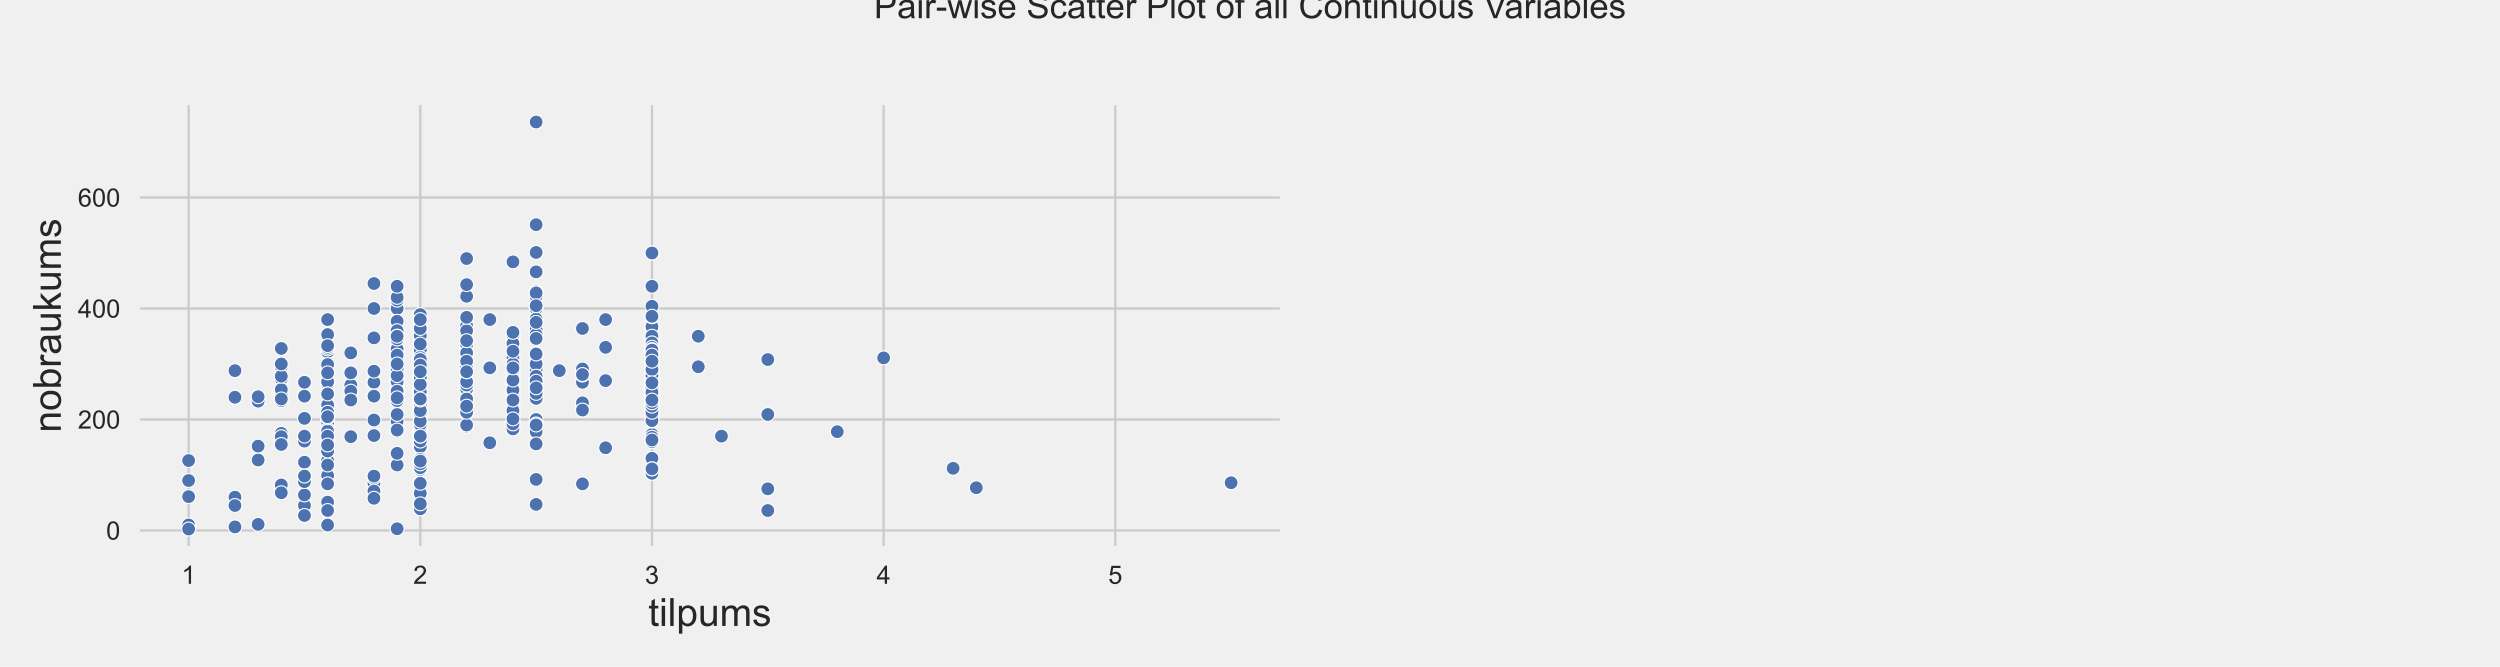 <?xml version="1.0" encoding="utf-8" standalone="no"?>
<!DOCTYPE svg PUBLIC "-//W3C//DTD SVG 1.1//EN"
  "http://www.w3.org/Graphics/SVG/1.1/DTD/svg11.dtd">
<!-- Created with matplotlib (https://matplotlib.org/) -->
<svg height="288pt" version="1.1" viewBox="0 0 1080 288" width="1080pt" xmlns="http://www.w3.org/2000/svg" xmlns:xlink="http://www.w3.org/1999/xlink">
 <defs>
  <style type="text/css">*{stroke-linecap:butt;stroke-linejoin:round;}</style>
 </defs>
 <g id="figure_1">
  <g id="patch_1">
   <path d="M 0 288 
L 1080 288 
L 1080 0 
L 0 0 
z
" style="fill:#f0f0f0;"/>
  </g>
  <g id="axes_1">
   <g id="patch_2">
    <path d="M 58.97 237.333 
L 554.365 237.333 
L 554.365 43.92 
L 58.97 43.92 
z
" style="fill:#f0f0f0;"/>
   </g>
   <g id="matplotlib.axis_1">
    <g id="xtick_1">
     <g id="line2d_1">
      <path clip-path="url(#p5e6eec64d3)" d="M 81.488 237.333 
L 81.488 43.92 
" style="fill:none;stroke:#cbcbcb;"/>
     </g>
     <g id="text_1">
      <!-- 1 -->
      <g style="fill:#262626;" transform="translate(78.429 252.206)scale(0.11 -0.11)">
       <defs>
        <path d="M 37.25 0 
L 28.469 0 
L 28.469 56 
Q 25.297 52.984 20.141 49.953 
Q 14.984 46.922 10.891 45.406 
L 10.891 53.906 
Q 18.266 57.375 23.781 62.297 
Q 29.297 67.234 31.594 71.875 
L 37.25 71.875 
z
" id="ArialMT-49"/>
       </defs>
       <use xlink:href="#ArialMT-49"/>
      </g>
     </g>
    </g>
    <g id="xtick_2">
     <g id="line2d_2">
      <path clip-path="url(#p5e6eec64d3)" d="M 181.568 237.333 
L 181.568 43.92 
" style="fill:none;stroke:#cbcbcb;"/>
     </g>
     <g id="text_2">
      <!-- 2 -->
      <g style="fill:#262626;" transform="translate(178.509 252.206)scale(0.11 -0.11)">
       <defs>
        <path d="M 50.344 8.453 
L 50.344 0 
L 3.031 0 
Q 2.938 3.172 4.047 6.109 
Q 5.859 10.938 9.828 15.625 
Q 13.812 20.312 21.344 26.469 
Q 33.016 36.031 37.109 41.625 
Q 41.219 47.219 41.219 52.203 
Q 41.219 57.422 37.469 61 
Q 33.734 64.594 27.734 64.594 
Q 21.391 64.594 17.578 60.781 
Q 13.766 56.984 13.719 50.25 
L 4.688 51.172 
Q 5.609 61.281 11.656 66.578 
Q 17.719 71.875 27.938 71.875 
Q 38.234 71.875 44.234 66.156 
Q 50.25 60.453 50.25 52 
Q 50.25 47.703 48.484 43.547 
Q 46.734 39.406 42.656 34.812 
Q 38.578 30.219 29.109 22.219 
Q 21.188 15.578 18.938 13.203 
Q 16.703 10.844 15.234 8.453 
z
" id="ArialMT-50"/>
       </defs>
       <use xlink:href="#ArialMT-50"/>
      </g>
     </g>
    </g>
    <g id="xtick_3">
     <g id="line2d_3">
      <path clip-path="url(#p5e6eec64d3)" d="M 281.648 237.333 
L 281.648 43.92 
" style="fill:none;stroke:#cbcbcb;"/>
     </g>
     <g id="text_3">
      <!-- 3 -->
      <g style="fill:#262626;" transform="translate(278.589 252.206)scale(0.11 -0.11)">
       <defs>
        <path d="M 4.203 18.891 
L 12.984 20.062 
Q 14.5 12.594 18.141 9.297 
Q 21.781 6 27 6 
Q 33.203 6 37.469 10.297 
Q 41.75 14.594 41.75 20.953 
Q 41.75 27 37.797 30.922 
Q 33.844 34.859 27.734 34.859 
Q 25.25 34.859 21.531 33.891 
L 22.516 41.609 
Q 23.391 41.5 23.922 41.5 
Q 29.547 41.5 34.031 44.422 
Q 38.531 47.359 38.531 53.469 
Q 38.531 58.297 35.25 61.469 
Q 31.984 64.656 26.812 64.656 
Q 21.688 64.656 18.266 61.422 
Q 14.844 58.203 13.875 51.766 
L 5.078 53.328 
Q 6.688 62.156 12.391 67.016 
Q 18.109 71.875 26.609 71.875 
Q 32.469 71.875 37.391 69.359 
Q 42.328 66.844 44.938 62.5 
Q 47.562 58.156 47.562 53.266 
Q 47.562 48.641 45.062 44.828 
Q 42.578 41.016 37.703 38.766 
Q 44.047 37.312 47.562 32.688 
Q 51.078 28.078 51.078 21.141 
Q 51.078 11.766 44.234 5.25 
Q 37.406 -1.266 26.953 -1.266 
Q 17.531 -1.266 11.297 4.344 
Q 5.078 9.969 4.203 18.891 
z
" id="ArialMT-51"/>
       </defs>
       <use xlink:href="#ArialMT-51"/>
      </g>
     </g>
    </g>
    <g id="xtick_4">
     <g id="line2d_4">
      <path clip-path="url(#p5e6eec64d3)" d="M 381.727 237.333 
L 381.727 43.92 
" style="fill:none;stroke:#cbcbcb;"/>
     </g>
     <g id="text_4">
      <!-- 4 -->
      <g style="fill:#262626;" transform="translate(378.669 252.206)scale(0.11 -0.11)">
       <defs>
        <path d="M 32.328 0 
L 32.328 17.141 
L 1.266 17.141 
L 1.266 25.203 
L 33.938 71.578 
L 41.109 71.578 
L 41.109 25.203 
L 50.781 25.203 
L 50.781 17.141 
L 41.109 17.141 
L 41.109 0 
z
M 32.328 25.203 
L 32.328 57.469 
L 9.906 25.203 
z
" id="ArialMT-52"/>
       </defs>
       <use xlink:href="#ArialMT-52"/>
      </g>
     </g>
    </g>
    <g id="xtick_5">
     <g id="line2d_5">
      <path clip-path="url(#p5e6eec64d3)" d="M 481.807 237.333 
L 481.807 43.92 
" style="fill:none;stroke:#cbcbcb;"/>
     </g>
     <g id="text_5">
      <!-- 5 -->
      <g style="fill:#262626;" transform="translate(478.749 252.206)scale(0.11 -0.11)">
       <defs>
        <path d="M 4.156 18.75 
L 13.375 19.531 
Q 14.406 12.797 18.141 9.391 
Q 21.875 6 27.156 6 
Q 33.5 6 37.891 10.781 
Q 42.281 15.578 42.281 23.484 
Q 42.281 31 38.062 35.344 
Q 33.844 39.703 27 39.703 
Q 22.75 39.703 19.328 37.766 
Q 15.922 35.844 13.969 32.766 
L 5.719 33.844 
L 12.641 70.609 
L 48.25 70.609 
L 48.25 62.203 
L 19.672 62.203 
L 15.828 42.969 
Q 22.266 47.469 29.344 47.469 
Q 38.719 47.469 45.156 40.969 
Q 51.609 34.469 51.609 24.266 
Q 51.609 14.547 45.953 7.469 
Q 39.062 -1.219 27.156 -1.219 
Q 17.391 -1.219 11.203 4.25 
Q 5.031 9.719 4.156 18.75 
z
" id="ArialMT-53"/>
       </defs>
       <use xlink:href="#ArialMT-53"/>
      </g>
     </g>
    </g>
    <g id="text_6">
     <!-- tilpums -->
     <g style="fill:#262626;" transform="translate(280.062 270.417)scale(0.168 -0.168)">
      <defs>
       <path d="M 25.781 7.859 
L 27.047 0.094 
Q 23.344 -0.688 20.406 -0.688 
Q 15.625 -0.688 12.984 0.828 
Q 10.359 2.344 9.281 4.812 
Q 8.203 7.281 8.203 15.188 
L 8.203 45.016 
L 1.766 45.016 
L 1.766 51.859 
L 8.203 51.859 
L 8.203 64.703 
L 16.938 69.969 
L 16.938 51.859 
L 25.781 51.859 
L 25.781 45.016 
L 16.938 45.016 
L 16.938 14.703 
Q 16.938 10.938 17.406 9.859 
Q 17.875 8.797 18.922 8.156 
Q 19.969 7.516 21.922 7.516 
Q 23.391 7.516 25.781 7.859 
z
" id="ArialMT-116"/>
       <path d="M 6.641 61.469 
L 6.641 71.578 
L 15.438 71.578 
L 15.438 61.469 
z
M 6.641 0 
L 6.641 51.859 
L 15.438 51.859 
L 15.438 0 
z
" id="ArialMT-105"/>
       <path d="M 6.391 0 
L 6.391 71.578 
L 15.188 71.578 
L 15.188 0 
z
" id="ArialMT-108"/>
       <path d="M 6.594 -19.875 
L 6.594 51.859 
L 14.594 51.859 
L 14.594 45.125 
Q 17.438 49.078 21 51.047 
Q 24.562 53.031 29.641 53.031 
Q 36.281 53.031 41.359 49.609 
Q 46.438 46.188 49.016 39.953 
Q 51.609 33.734 51.609 26.312 
Q 51.609 18.359 48.75 11.984 
Q 45.906 5.609 40.453 2.219 
Q 35.016 -1.172 29 -1.172 
Q 24.609 -1.172 21.109 0.688 
Q 17.625 2.547 15.375 5.375 
L 15.375 -19.875 
z
M 14.547 25.641 
Q 14.547 15.625 18.594 10.844 
Q 22.656 6.062 28.422 6.062 
Q 34.281 6.062 38.453 11.016 
Q 42.625 15.969 42.625 26.375 
Q 42.625 36.281 38.547 41.203 
Q 34.469 46.141 28.812 46.141 
Q 23.188 46.141 18.859 40.891 
Q 14.547 35.641 14.547 25.641 
z
" id="ArialMT-112"/>
       <path d="M 40.578 0 
L 40.578 7.625 
Q 34.516 -1.172 24.125 -1.172 
Q 19.531 -1.172 15.547 0.578 
Q 11.578 2.344 9.641 5 
Q 7.719 7.672 6.938 11.531 
Q 6.391 14.109 6.391 19.734 
L 6.391 51.859 
L 15.188 51.859 
L 15.188 23.094 
Q 15.188 16.219 15.719 13.812 
Q 16.547 10.359 19.234 8.375 
Q 21.922 6.391 25.875 6.391 
Q 29.828 6.391 33.297 8.422 
Q 36.766 10.453 38.203 13.938 
Q 39.656 17.438 39.656 24.078 
L 39.656 51.859 
L 48.438 51.859 
L 48.438 0 
z
" id="ArialMT-117"/>
       <path d="M 6.594 0 
L 6.594 51.859 
L 14.453 51.859 
L 14.453 44.578 
Q 16.891 48.391 20.938 50.703 
Q 25 53.031 30.172 53.031 
Q 35.938 53.031 39.625 50.641 
Q 43.312 48.25 44.828 43.953 
Q 50.984 53.031 60.844 53.031 
Q 68.562 53.031 72.703 48.75 
Q 76.859 44.484 76.859 35.594 
L 76.859 0 
L 68.109 0 
L 68.109 32.672 
Q 68.109 37.938 67.25 40.25 
Q 66.406 42.578 64.156 43.984 
Q 61.922 45.406 58.891 45.406 
Q 53.422 45.406 49.797 41.766 
Q 46.188 38.141 46.188 30.125 
L 46.188 0 
L 37.406 0 
L 37.406 33.688 
Q 37.406 39.547 35.25 42.469 
Q 33.109 45.406 28.219 45.406 
Q 24.516 45.406 21.359 43.453 
Q 18.219 41.5 16.797 37.734 
Q 15.375 33.984 15.375 26.906 
L 15.375 0 
z
" id="ArialMT-109"/>
       <path d="M 3.078 15.484 
L 11.766 16.844 
Q 12.5 11.625 15.844 8.844 
Q 19.188 6.062 25.203 6.062 
Q 31.25 6.062 34.172 8.516 
Q 37.109 10.984 37.109 14.312 
Q 37.109 17.281 34.516 19 
Q 32.719 20.172 25.531 21.969 
Q 15.875 24.422 12.141 26.203 
Q 8.406 27.984 6.469 31.125 
Q 4.547 34.281 4.547 38.094 
Q 4.547 41.547 6.125 44.5 
Q 7.719 47.469 10.453 49.422 
Q 12.5 50.922 16.031 51.969 
Q 19.578 53.031 23.641 53.031 
Q 29.734 53.031 34.344 51.266 
Q 38.969 49.516 41.156 46.5 
Q 43.359 43.5 44.188 38.484 
L 35.594 37.312 
Q 35.016 41.312 32.203 43.547 
Q 29.391 45.797 24.266 45.797 
Q 18.219 45.797 15.625 43.797 
Q 13.031 41.797 13.031 39.109 
Q 13.031 37.406 14.109 36.031 
Q 15.188 34.625 17.484 33.688 
Q 18.797 33.203 25.25 31.453 
Q 34.578 28.953 38.25 27.359 
Q 41.938 25.781 44.031 22.75 
Q 46.141 19.734 46.141 15.234 
Q 46.141 10.844 43.578 6.953 
Q 41.016 3.078 36.172 0.953 
Q 31.344 -1.172 25.25 -1.172 
Q 15.141 -1.172 9.844 3.031 
Q 4.547 7.234 3.078 15.484 
z
" id="ArialMT-115"/>
      </defs>
      <use xlink:href="#ArialMT-116"/>
      <use x="27.783" xlink:href="#ArialMT-105"/>
      <use x="50" xlink:href="#ArialMT-108"/>
      <use x="72.217" xlink:href="#ArialMT-112"/>
      <use x="127.832" xlink:href="#ArialMT-117"/>
      <use x="183.447" xlink:href="#ArialMT-109"/>
      <use x="266.748" xlink:href="#ArialMT-115"/>
     </g>
    </g>
   </g>
   <g id="matplotlib.axis_2">
    <g id="ytick_1">
     <g id="line2d_6">
      <path clip-path="url(#p5e6eec64d3)" d="M 58.97 229.164 
L 554.365 229.164 
" style="fill:none;stroke:#cbcbcb;"/>
     </g>
     <g id="text_7">
      <!-- 0 -->
      <g style="fill:#262626;" transform="translate(45.853 233.101)scale(0.11 -0.11)">
       <defs>
        <path d="M 4.156 35.297 
Q 4.156 48 6.766 55.734 
Q 9.375 63.484 14.516 67.672 
Q 19.672 71.875 27.484 71.875 
Q 33.25 71.875 37.594 69.547 
Q 41.938 67.234 44.766 62.859 
Q 47.609 58.5 49.219 52.219 
Q 50.828 45.953 50.828 35.297 
Q 50.828 22.703 48.234 14.969 
Q 45.656 7.234 40.5 3 
Q 35.359 -1.219 27.484 -1.219 
Q 17.141 -1.219 11.234 6.203 
Q 4.156 15.141 4.156 35.297 
z
M 13.188 35.297 
Q 13.188 17.672 17.312 11.828 
Q 21.438 6 27.484 6 
Q 33.547 6 37.672 11.859 
Q 41.797 17.719 41.797 35.297 
Q 41.797 52.984 37.672 58.781 
Q 33.547 64.594 27.391 64.594 
Q 21.344 64.594 17.719 59.469 
Q 13.188 52.938 13.188 35.297 
z
" id="ArialMT-48"/>
       </defs>
       <use xlink:href="#ArialMT-48"/>
      </g>
     </g>
    </g>
    <g id="ytick_2">
     <g id="line2d_7">
      <path clip-path="url(#p5e6eec64d3)" d="M 58.97 181.215 
L 554.365 181.215 
" style="fill:none;stroke:#cbcbcb;"/>
     </g>
     <g id="text_8">
      <!-- 200 -->
      <g style="fill:#262626;" transform="translate(33.619 185.152)scale(0.11 -0.11)">
       <use xlink:href="#ArialMT-50"/>
       <use x="55.615" xlink:href="#ArialMT-48"/>
       <use x="111.23" xlink:href="#ArialMT-48"/>
      </g>
     </g>
    </g>
    <g id="ytick_3">
     <g id="line2d_8">
      <path clip-path="url(#p5e6eec64d3)" d="M 58.97 133.266 
L 554.365 133.266 
" style="fill:none;stroke:#cbcbcb;"/>
     </g>
     <g id="text_9">
      <!-- 400 -->
      <g style="fill:#262626;" transform="translate(33.619 137.203)scale(0.11 -0.11)">
       <use xlink:href="#ArialMT-52"/>
       <use x="55.615" xlink:href="#ArialMT-48"/>
       <use x="111.23" xlink:href="#ArialMT-48"/>
      </g>
     </g>
    </g>
    <g id="ytick_4">
     <g id="line2d_9">
      <path clip-path="url(#p5e6eec64d3)" d="M 58.97 85.317 
L 554.365 85.317 
" style="fill:none;stroke:#cbcbcb;"/>
     </g>
     <g id="text_10">
      <!-- 600 -->
      <g style="fill:#262626;" transform="translate(33.619 89.254)scale(0.11 -0.11)">
       <defs>
        <path d="M 49.75 54.047 
L 41.016 53.375 
Q 39.844 58.547 37.703 60.891 
Q 34.125 64.656 28.906 64.656 
Q 24.703 64.656 21.531 62.312 
Q 17.391 59.281 14.984 53.469 
Q 12.594 47.656 12.5 36.922 
Q 15.672 41.75 20.266 44.094 
Q 24.859 46.438 29.891 46.438 
Q 38.672 46.438 44.844 39.969 
Q 51.031 33.5 51.031 23.25 
Q 51.031 16.5 48.125 10.719 
Q 45.219 4.938 40.141 1.859 
Q 35.062 -1.219 28.609 -1.219 
Q 17.625 -1.219 10.688 6.859 
Q 3.766 14.938 3.766 33.5 
Q 3.766 54.25 11.422 63.672 
Q 18.109 71.875 29.438 71.875 
Q 37.891 71.875 43.281 67.141 
Q 48.688 62.406 49.75 54.047 
z
M 13.875 23.188 
Q 13.875 18.656 15.797 14.5 
Q 17.719 10.359 21.188 8.172 
Q 24.656 6 28.469 6 
Q 34.031 6 38.031 10.484 
Q 42.047 14.984 42.047 22.703 
Q 42.047 30.125 38.078 34.391 
Q 34.125 38.672 28.125 38.672 
Q 22.172 38.672 18.016 34.391 
Q 13.875 30.125 13.875 23.188 
z
" id="ArialMT-54"/>
       </defs>
       <use xlink:href="#ArialMT-54"/>
       <use x="55.615" xlink:href="#ArialMT-48"/>
       <use x="111.23" xlink:href="#ArialMT-48"/>
      </g>
     </g>
    </g>
    <g id="text_11">
     <!-- nobraukums -->
     <g style="fill:#262626;" transform="translate(26.28 186.847)rotate(-90)scale(0.168 -0.168)">
      <defs>
       <path d="M 6.594 0 
L 6.594 51.859 
L 14.5 51.859 
L 14.5 44.484 
Q 20.219 53.031 31 53.031 
Q 35.688 53.031 39.625 51.344 
Q 43.562 49.656 45.516 46.922 
Q 47.469 44.188 48.25 40.438 
Q 48.734 37.984 48.734 31.891 
L 48.734 0 
L 39.938 0 
L 39.938 31.547 
Q 39.938 36.922 38.906 39.578 
Q 37.891 42.234 35.281 43.812 
Q 32.672 45.406 29.156 45.406 
Q 23.531 45.406 19.453 41.844 
Q 15.375 38.281 15.375 28.328 
L 15.375 0 
z
" id="ArialMT-110"/>
       <path d="M 3.328 25.922 
Q 3.328 40.328 11.328 47.266 
Q 18.016 53.031 27.641 53.031 
Q 38.328 53.031 45.109 46.016 
Q 51.906 39.016 51.906 26.656 
Q 51.906 16.656 48.906 10.906 
Q 45.906 5.172 40.156 2 
Q 34.422 -1.172 27.641 -1.172 
Q 16.75 -1.172 10.031 5.812 
Q 3.328 12.797 3.328 25.922 
z
M 12.359 25.922 
Q 12.359 15.969 16.703 11.016 
Q 21.047 6.062 27.641 6.062 
Q 34.188 6.062 38.531 11.031 
Q 42.875 16.016 42.875 26.219 
Q 42.875 35.844 38.5 40.797 
Q 34.125 45.75 27.641 45.75 
Q 21.047 45.75 16.703 40.812 
Q 12.359 35.891 12.359 25.922 
z
" id="ArialMT-111"/>
       <path d="M 14.703 0 
L 6.547 0 
L 6.547 71.578 
L 15.328 71.578 
L 15.328 46.047 
Q 20.906 53.031 29.547 53.031 
Q 34.328 53.031 38.594 51.094 
Q 42.875 49.172 45.625 45.672 
Q 48.391 42.188 49.953 37.25 
Q 51.516 32.328 51.516 26.703 
Q 51.516 13.375 44.922 6.094 
Q 38.328 -1.172 29.109 -1.172 
Q 19.922 -1.172 14.703 6.5 
z
M 14.594 26.312 
Q 14.594 17 17.141 12.844 
Q 21.297 6.062 28.375 6.062 
Q 34.125 6.062 38.328 11.062 
Q 42.531 16.062 42.531 25.984 
Q 42.531 36.141 38.5 40.969 
Q 34.469 45.797 28.766 45.797 
Q 23 45.797 18.797 40.797 
Q 14.594 35.797 14.594 26.312 
z
" id="ArialMT-98"/>
       <path d="M 6.5 0 
L 6.5 51.859 
L 14.406 51.859 
L 14.406 44 
Q 17.438 49.516 20 51.266 
Q 22.562 53.031 25.641 53.031 
Q 30.078 53.031 34.672 50.203 
L 31.641 42.047 
Q 28.422 43.953 25.203 43.953 
Q 22.312 43.953 20.016 42.219 
Q 17.719 40.484 16.75 37.406 
Q 15.281 32.719 15.281 27.156 
L 15.281 0 
z
" id="ArialMT-114"/>
       <path d="M 40.438 6.391 
Q 35.547 2.25 31.031 0.531 
Q 26.516 -1.172 21.344 -1.172 
Q 12.797 -1.172 8.203 3 
Q 3.609 7.172 3.609 13.672 
Q 3.609 17.484 5.344 20.625 
Q 7.078 23.781 9.891 25.688 
Q 12.703 27.594 16.219 28.562 
Q 18.797 29.25 24.031 29.891 
Q 34.672 31.156 39.703 32.906 
Q 39.75 34.719 39.75 35.203 
Q 39.75 40.578 37.25 42.781 
Q 33.891 45.75 27.25 45.75 
Q 21.047 45.75 18.094 43.578 
Q 15.141 41.406 13.719 35.891 
L 5.125 37.062 
Q 6.297 42.578 8.984 45.969 
Q 11.672 49.359 16.75 51.188 
Q 21.828 53.031 28.516 53.031 
Q 35.156 53.031 39.297 51.469 
Q 43.453 49.906 45.406 47.531 
Q 47.359 45.172 48.141 41.547 
Q 48.578 39.312 48.578 33.453 
L 48.578 21.734 
Q 48.578 9.469 49.141 6.219 
Q 49.703 2.984 51.375 0 
L 42.188 0 
Q 40.828 2.734 40.438 6.391 
z
M 39.703 26.031 
Q 34.906 24.078 25.344 22.703 
Q 19.922 21.922 17.672 20.938 
Q 15.438 19.969 14.203 18.094 
Q 12.984 16.219 12.984 13.922 
Q 12.984 10.406 15.641 8.062 
Q 18.312 5.719 23.438 5.719 
Q 28.516 5.719 32.469 7.938 
Q 36.422 10.156 38.281 14.016 
Q 39.703 17 39.703 22.797 
z
" id="ArialMT-97"/>
       <path d="M 6.641 0 
L 6.641 71.578 
L 15.438 71.578 
L 15.438 30.766 
L 36.234 51.859 
L 47.609 51.859 
L 27.781 32.625 
L 49.609 0 
L 38.766 0 
L 21.625 26.516 
L 15.438 20.562 
L 15.438 0 
z
" id="ArialMT-107"/>
      </defs>
      <use xlink:href="#ArialMT-110"/>
      <use x="55.615" xlink:href="#ArialMT-111"/>
      <use x="111.23" xlink:href="#ArialMT-98"/>
      <use x="166.846" xlink:href="#ArialMT-114"/>
      <use x="200.146" xlink:href="#ArialMT-97"/>
      <use x="255.762" xlink:href="#ArialMT-117"/>
      <use x="311.377" xlink:href="#ArialMT-107"/>
      <use x="361.377" xlink:href="#ArialMT-117"/>
      <use x="416.992" xlink:href="#ArialMT-109"/>
      <use x="500.293" xlink:href="#ArialMT-115"/>
     </g>
    </g>
   </g>
   <g id="PathCollection_1">
    <defs>
     <path d="M 0 3 
C 0.796 3 1.559 2.684 2.121 2.121 
C 2.684 1.559 3 0.796 3 0 
C 3 -0.796 2.684 -1.559 2.121 -2.121 
C 1.559 -2.684 0.796 -3 0 -3 
C -0.796 -3 -1.559 -2.684 -2.121 -2.121 
C -2.684 -1.559 -3 -0.796 -3 0 
C -3 0.796 -2.684 1.559 -2.121 2.121 
C -1.559 2.684 -0.796 3 0 3 
z
" id="m833adc7ad1" style="stroke:#ffffff;stroke-width:0.48;"/>
    </defs>
    <g clip-path="url(#p5e6eec64d3)">
     <use style="fill:#4c72b0;stroke:#ffffff;stroke-width:0.48;" x="281.648" xlink:href="#m833adc7ad1" y="139.739"/>
     <use style="fill:#4c72b0;stroke:#ffffff;stroke-width:0.48;" x="81.488" xlink:href="#m833adc7ad1" y="198.956"/>
     <use style="fill:#4c72b0;stroke:#ffffff;stroke-width:0.48;" x="181.568" xlink:href="#m833adc7ad1" y="164.193"/>
     <use style="fill:#4c72b0;stroke:#ffffff;stroke-width:0.48;" x="221.6" xlink:href="#m833adc7ad1" y="169.228"/>
     <use style="fill:#4c72b0;stroke:#ffffff;stroke-width:0.48;" x="151.544" xlink:href="#m833adc7ad1" y="166.351"/>
     <use style="fill:#4c72b0;stroke:#ffffff;stroke-width:0.48;" x="281.648" xlink:href="#m833adc7ad1" y="151.726"/>
     <use style="fill:#4c72b0;stroke:#ffffff;stroke-width:0.48;" x="121.52" xlink:href="#m833adc7ad1" y="170.187"/>
     <use style="fill:#4c72b0;stroke:#ffffff;stroke-width:0.48;" x="141.536" xlink:href="#m833adc7ad1" y="169.228"/>
     <use style="fill:#4c72b0;stroke:#ffffff;stroke-width:0.48;" x="181.568" xlink:href="#m833adc7ad1" y="177.379"/>
     <use style="fill:#4c72b0;stroke:#ffffff;stroke-width:0.48;" x="181.568" xlink:href="#m833adc7ad1" y="188.647"/>
     <use style="fill:#4c72b0;stroke:#ffffff;stroke-width:0.48;" x="231.608" xlink:href="#m833adc7ad1" y="170.427"/>
     <use style="fill:#4c72b0;stroke:#ffffff;stroke-width:0.48;" x="231.608" xlink:href="#m833adc7ad1" y="167.789"/>
     <use style="fill:#4c72b0;stroke:#ffffff;stroke-width:0.48;" x="281.648" xlink:href="#m833adc7ad1" y="144.294"/>
     <use style="fill:#4c72b0;stroke:#ffffff;stroke-width:0.48;" x="221.6" xlink:href="#m833adc7ad1" y="160.118"/>
     <use style="fill:#4c72b0;stroke:#ffffff;stroke-width:0.48;" x="221.6" xlink:href="#m833adc7ad1" y="171.386"/>
     <use style="fill:#4c72b0;stroke:#ffffff;stroke-width:0.48;" x="141.536" xlink:href="#m833adc7ad1" y="151.966"/>
     <use style="fill:#4c72b0;stroke:#ffffff;stroke-width:0.48;" x="181.568" xlink:href="#m833adc7ad1" y="192.963"/>
     <use style="fill:#4c72b0;stroke:#ffffff;stroke-width:0.48;" x="141.536" xlink:href="#m833adc7ad1" y="198.956"/>
     <use style="fill:#4c72b0;stroke:#ffffff;stroke-width:0.48;" x="281.648" xlink:href="#m833adc7ad1" y="166.351"/>
     <use style="fill:#4c72b0;stroke:#ffffff;stroke-width:0.48;" x="181.568" xlink:href="#m833adc7ad1" y="171.146"/>
     <use style="fill:#4c72b0;stroke:#ffffff;stroke-width:0.48;" x="231.608" xlink:href="#m833adc7ad1" y="109.052"/>
     <use style="fill:#4c72b0;stroke:#ffffff;stroke-width:0.48;" x="201.584" xlink:href="#m833adc7ad1" y="149.809"/>
     <use style="fill:#4c72b0;stroke:#ffffff;stroke-width:0.48;" x="181.568" xlink:href="#m833adc7ad1" y="138.54"/>
     <use style="fill:#4c72b0;stroke:#ffffff;stroke-width:0.48;" x="221.6" xlink:href="#m833adc7ad1" y="154.603"/>
     <use style="fill:#4c72b0;stroke:#ffffff;stroke-width:0.48;" x="181.568" xlink:href="#m833adc7ad1" y="187.209"/>
     <use style="fill:#4c72b0;stroke:#ffffff;stroke-width:0.48;" x="181.568" xlink:href="#m833adc7ad1" y="202.792"/>
     <use style="fill:#4c72b0;stroke:#ffffff;stroke-width:0.48;" x="181.568" xlink:href="#m833adc7ad1" y="160.118"/>
     <use style="fill:#4c72b0;stroke:#ffffff;stroke-width:0.48;" x="181.568" xlink:href="#m833adc7ad1" y="144.055"/>
     <use style="fill:#4c72b0;stroke:#ffffff;stroke-width:0.48;" x="201.584" xlink:href="#m833adc7ad1" y="158.439"/>
     <use style="fill:#4c72b0;stroke:#ffffff;stroke-width:0.48;" x="231.608" xlink:href="#m833adc7ad1" y="126.074"/>
     <use style="fill:#4c72b0;stroke:#ffffff;stroke-width:0.48;" x="181.568" xlink:href="#m833adc7ad1" y="182.414"/>
     <use style="fill:#4c72b0;stroke:#ffffff;stroke-width:0.48;" x="141.536" xlink:href="#m833adc7ad1" y="177.14"/>
     <use style="fill:#4c72b0;stroke:#ffffff;stroke-width:0.48;" x="181.568" xlink:href="#m833adc7ad1" y="168.029"/>
     <use style="fill:#4c72b0;stroke:#ffffff;stroke-width:0.48;" x="141.536" xlink:href="#m833adc7ad1" y="177.859"/>
     <use style="fill:#4c72b0;stroke:#ffffff;stroke-width:0.48;" x="221.6" xlink:href="#m833adc7ad1" y="162.515"/>
     <use style="fill:#4c72b0;stroke:#ffffff;stroke-width:0.48;" x="281.648" xlink:href="#m833adc7ad1" y="204.471"/>
     <use style="fill:#4c72b0;stroke:#ffffff;stroke-width:0.48;" x="161.552" xlink:href="#m833adc7ad1" y="208.786"/>
     <use style="fill:#4c72b0;stroke:#ffffff;stroke-width:0.48;" x="171.56" xlink:href="#m833adc7ad1" y="144.534"/>
     <use style="fill:#4c72b0;stroke:#ffffff;stroke-width:0.48;" x="101.504" xlink:href="#m833adc7ad1" y="227.63"/>
     <use style="fill:#4c72b0;stroke:#ffffff;stroke-width:0.48;" x="171.56" xlink:href="#m833adc7ad1" y="167.31"/>
     <use style="fill:#4c72b0;stroke:#ffffff;stroke-width:0.48;" x="111.512" xlink:href="#m833adc7ad1" y="173.304"/>
     <use style="fill:#4c72b0;stroke:#ffffff;stroke-width:0.48;" x="171.56" xlink:href="#m833adc7ad1" y="133.026"/>
     <use style="fill:#4c72b0;stroke:#ffffff;stroke-width:0.48;" x="221.6" xlink:href="#m833adc7ad1" y="163.474"/>
     <use style="fill:#4c72b0;stroke:#ffffff;stroke-width:0.48;" x="111.512" xlink:href="#m833adc7ad1" y="198.717"/>
     <use style="fill:#4c72b0;stroke:#ffffff;stroke-width:0.48;" x="281.648" xlink:href="#m833adc7ad1" y="169.947"/>
     <use style="fill:#4c72b0;stroke:#ffffff;stroke-width:0.48;" x="221.6" xlink:href="#m833adc7ad1" y="145.493"/>
     <use style="fill:#4c72b0;stroke:#ffffff;stroke-width:0.48;" x="281.648" xlink:href="#m833adc7ad1" y="147.651"/>
     <use style="fill:#4c72b0;stroke:#ffffff;stroke-width:0.48;" x="201.584" xlink:href="#m833adc7ad1" y="140.698"/>
     <use style="fill:#4c72b0;stroke:#ffffff;stroke-width:0.48;" x="311.671" xlink:href="#m833adc7ad1" y="188.408"/>
     <use style="fill:#4c72b0;stroke:#ffffff;stroke-width:0.48;" x="251.624" xlink:href="#m833adc7ad1" y="141.897"/>
     <use style="fill:#4c72b0;stroke:#ffffff;stroke-width:0.48;" x="221.6" xlink:href="#m833adc7ad1" y="169.468"/>
     <use style="fill:#4c72b0;stroke:#ffffff;stroke-width:0.48;" x="181.568" xlink:href="#m833adc7ad1" y="183.852"/>
     <use style="fill:#4c72b0;stroke:#ffffff;stroke-width:0.48;" x="181.568" xlink:href="#m833adc7ad1" y="151.247"/>
     <use style="fill:#4c72b0;stroke:#ffffff;stroke-width:0.48;" x="121.52" xlink:href="#m833adc7ad1" y="187.209"/>
     <use style="fill:#4c72b0;stroke:#ffffff;stroke-width:0.48;" x="281.648" xlink:href="#m833adc7ad1" y="141.178"/>
     <use style="fill:#4c72b0;stroke:#ffffff;stroke-width:0.48;" x="211.592" xlink:href="#m833adc7ad1" y="138.061"/>
     <use style="fill:#4c72b0;stroke:#ffffff;stroke-width:0.48;" x="281.648" xlink:href="#m833adc7ad1" y="173.783"/>
     <use style="fill:#4c72b0;stroke:#ffffff;stroke-width:0.48;" x="231.608" xlink:href="#m833adc7ad1" y="152.925"/>
     <use style="fill:#4c72b0;stroke:#ffffff;stroke-width:0.48;" x="201.584" xlink:href="#m833adc7ad1" y="159.638"/>
     <use style="fill:#4c72b0;stroke:#ffffff;stroke-width:0.48;" x="281.648" xlink:href="#m833adc7ad1" y="157.241"/>
     <use style="fill:#4c72b0;stroke:#ffffff;stroke-width:0.48;" x="231.608" xlink:href="#m833adc7ad1" y="127.992"/>
     <use style="fill:#4c72b0;stroke:#ffffff;stroke-width:0.48;" x="281.648" xlink:href="#m833adc7ad1" y="165.632"/>
     <use style="fill:#4c72b0;stroke:#ffffff;stroke-width:0.48;" x="181.568" xlink:href="#m833adc7ad1" y="153.405"/>
     <use style="fill:#4c72b0;stroke:#ffffff;stroke-width:0.48;" x="141.536" xlink:href="#m833adc7ad1" y="138.061"/>
     <use style="fill:#4c72b0;stroke:#ffffff;stroke-width:0.48;" x="181.568" xlink:href="#m833adc7ad1" y="161.316"/>
     <use style="fill:#4c72b0;stroke:#ffffff;stroke-width:0.48;" x="381.727" xlink:href="#m833adc7ad1" y="154.603"/>
     <use style="fill:#4c72b0;stroke:#ffffff;stroke-width:0.48;" x="231.608" xlink:href="#m833adc7ad1" y="172.105"/>
     <use style="fill:#4c72b0;stroke:#ffffff;stroke-width:0.48;" x="141.536" xlink:href="#m833adc7ad1" y="176.66"/>
     <use style="fill:#4c72b0;stroke:#ffffff;stroke-width:0.48;" x="231.608" xlink:href="#m833adc7ad1" y="166.83"/>
     <use style="fill:#4c72b0;stroke:#ffffff;stroke-width:0.48;" x="141.536" xlink:href="#m833adc7ad1" y="150.767"/>
     <use style="fill:#4c72b0;stroke:#ffffff;stroke-width:0.48;" x="281.648" xlink:href="#m833adc7ad1" y="109.291"/>
     <use style="fill:#4c72b0;stroke:#ffffff;stroke-width:0.48;" x="181.568" xlink:href="#m833adc7ad1" y="158.919"/>
     <use style="fill:#4c72b0;stroke:#ffffff;stroke-width:0.48;" x="171.56" xlink:href="#m833adc7ad1" y="228.421"/>
     <use style="fill:#4c72b0;stroke:#ffffff;stroke-width:0.48;" x="171.56" xlink:href="#m833adc7ad1" y="164.433"/>
     <use style="fill:#4c72b0;stroke:#ffffff;stroke-width:0.48;" x="221.6" xlink:href="#m833adc7ad1" y="166.111"/>
     <use style="fill:#4c72b0;stroke:#ffffff;stroke-width:0.48;" x="181.568" xlink:href="#m833adc7ad1" y="185.051"/>
     <use style="fill:#4c72b0;stroke:#ffffff;stroke-width:0.48;" x="181.568" xlink:href="#m833adc7ad1" y="178.578"/>
     <use style="fill:#4c72b0;stroke:#ffffff;stroke-width:0.48;" x="181.568" xlink:href="#m833adc7ad1" y="171.865"/>
     <use style="fill:#4c72b0;stroke:#ffffff;stroke-width:0.48;" x="281.648" xlink:href="#m833adc7ad1" y="148.61"/>
     <use style="fill:#4c72b0;stroke:#ffffff;stroke-width:0.48;" x="121.52" xlink:href="#m833adc7ad1" y="158.439"/>
     <use style="fill:#4c72b0;stroke:#ffffff;stroke-width:0.48;" x="181.568" xlink:href="#m833adc7ad1" y="167.55"/>
     <use style="fill:#4c72b0;stroke:#ffffff;stroke-width:0.48;" x="281.648" xlink:href="#m833adc7ad1" y="161.077"/>
     <use style="fill:#4c72b0;stroke:#ffffff;stroke-width:0.48;" x="161.552" xlink:href="#m833adc7ad1" y="165.152"/>
     <use style="fill:#4c72b0;stroke:#ffffff;stroke-width:0.48;" x="161.552" xlink:href="#m833adc7ad1" y="165.152"/>
     <use style="fill:#4c72b0;stroke:#ffffff;stroke-width:0.48;" x="171.56" xlink:href="#m833adc7ad1" y="150.288"/>
     <use style="fill:#4c72b0;stroke:#ffffff;stroke-width:0.48;" x="181.568" xlink:href="#m833adc7ad1" y="172.105"/>
     <use style="fill:#4c72b0;stroke:#ffffff;stroke-width:0.48;" x="181.568" xlink:href="#m833adc7ad1" y="219.814"/>
     <use style="fill:#4c72b0;stroke:#ffffff;stroke-width:0.48;" x="81.488" xlink:href="#m833adc7ad1" y="226.767"/>
     <use style="fill:#4c72b0;stroke:#ffffff;stroke-width:0.48;" x="281.648" xlink:href="#m833adc7ad1" y="169.228"/>
     <use style="fill:#4c72b0;stroke:#ffffff;stroke-width:0.48;" x="181.568" xlink:href="#m833adc7ad1" y="186.969"/>
     <use style="fill:#4c72b0;stroke:#ffffff;stroke-width:0.48;" x="221.6" xlink:href="#m833adc7ad1" y="147.651"/>
     <use style="fill:#4c72b0;stroke:#ffffff;stroke-width:0.48;" x="181.568" xlink:href="#m833adc7ad1" y="138.061"/>
     <use style="fill:#4c72b0;stroke:#ffffff;stroke-width:0.48;" x="281.648" xlink:href="#m833adc7ad1" y="178.338"/>
     <use style="fill:#4c72b0;stroke:#ffffff;stroke-width:0.48;" x="181.568" xlink:href="#m833adc7ad1" y="165.632"/>
     <use style="fill:#4c72b0;stroke:#ffffff;stroke-width:0.48;" x="181.568" xlink:href="#m833adc7ad1" y="159.159"/>
     <use style="fill:#4c72b0;stroke:#ffffff;stroke-width:0.48;" x="81.488" xlink:href="#m833adc7ad1" y="214.54"/>
     <use style="fill:#4c72b0;stroke:#ffffff;stroke-width:0.48;" x="181.568" xlink:href="#m833adc7ad1" y="165.152"/>
     <use style="fill:#4c72b0;stroke:#ffffff;stroke-width:0.48;" x="251.624" xlink:href="#m833adc7ad1" y="209.026"/>
     <use style="fill:#4c72b0;stroke:#ffffff;stroke-width:0.48;" x="231.608" xlink:href="#m833adc7ad1" y="142.376"/>
     <use style="fill:#4c72b0;stroke:#ffffff;stroke-width:0.48;" x="281.648" xlink:href="#m833adc7ad1" y="153.165"/>
     <use style="fill:#4c72b0;stroke:#ffffff;stroke-width:0.48;" x="181.568" xlink:href="#m833adc7ad1" y="175.701"/>
     <use style="fill:#4c72b0;stroke:#ffffff;stroke-width:0.48;" x="141.536" xlink:href="#m833adc7ad1" y="180.016"/>
     <use style="fill:#4c72b0;stroke:#ffffff;stroke-width:0.48;" x="201.584" xlink:href="#m833adc7ad1" y="142.856"/>
     <use style="fill:#4c72b0;stroke:#ffffff;stroke-width:0.48;" x="121.52" xlink:href="#m833adc7ad1" y="170.187"/>
     <use style="fill:#4c72b0;stroke:#ffffff;stroke-width:0.48;" x="171.56" xlink:href="#m833adc7ad1" y="170.427"/>
     <use style="fill:#4c72b0;stroke:#ffffff;stroke-width:0.48;" x="181.568" xlink:href="#m833adc7ad1" y="140.458"/>
     <use style="fill:#4c72b0;stroke:#ffffff;stroke-width:0.48;" x="181.568" xlink:href="#m833adc7ad1" y="159.638"/>
     <use style="fill:#4c72b0;stroke:#ffffff;stroke-width:0.48;" x="171.56" xlink:href="#m833adc7ad1" y="200.874"/>
     <use style="fill:#4c72b0;stroke:#ffffff;stroke-width:0.48;" x="231.608" xlink:href="#m833adc7ad1" y="144.534"/>
     <use style="fill:#4c72b0;stroke:#ffffff;stroke-width:0.48;" x="281.648" xlink:href="#m833adc7ad1" y="179.297"/>
     <use style="fill:#4c72b0;stroke:#ffffff;stroke-width:0.48;" x="171.56" xlink:href="#m833adc7ad1" y="133.266"/>
     <use style="fill:#4c72b0;stroke:#ffffff;stroke-width:0.48;" x="181.568" xlink:href="#m833adc7ad1" y="139.26"/>
     <use style="fill:#4c72b0;stroke:#ffffff;stroke-width:0.48;" x="181.568" xlink:href="#m833adc7ad1" y="148.37"/>
     <use style="fill:#4c72b0;stroke:#ffffff;stroke-width:0.48;" x="181.568" xlink:href="#m833adc7ad1" y="152.446"/>
     <use style="fill:#4c72b0;stroke:#ffffff;stroke-width:0.48;" x="301.664" xlink:href="#m833adc7ad1" y="158.439"/>
     <use style="fill:#4c72b0;stroke:#ffffff;stroke-width:0.48;" x="201.584" xlink:href="#m833adc7ad1" y="148.85"/>
     <use style="fill:#4c72b0;stroke:#ffffff;stroke-width:0.48;" x="201.584" xlink:href="#m833adc7ad1" y="127.992"/>
     <use style="fill:#4c72b0;stroke:#ffffff;stroke-width:0.48;" x="101.504" xlink:href="#m833adc7ad1" y="214.78"/>
     <use style="fill:#4c72b0;stroke:#ffffff;stroke-width:0.48;" x="221.6" xlink:href="#m833adc7ad1" y="170.906"/>
     <use style="fill:#4c72b0;stroke:#ffffff;stroke-width:0.48;" x="201.584" xlink:href="#m833adc7ad1" y="122.957"/>
     <use style="fill:#4c72b0;stroke:#ffffff;stroke-width:0.48;" x="141.536" xlink:href="#m833adc7ad1" y="220.054"/>
     <use style="fill:#4c72b0;stroke:#ffffff;stroke-width:0.48;" x="141.536" xlink:href="#m833adc7ad1" y="205.43"/>
     <use style="fill:#4c72b0;stroke:#ffffff;stroke-width:0.48;" x="171.56" xlink:href="#m833adc7ad1" y="147.651"/>
     <use style="fill:#4c72b0;stroke:#ffffff;stroke-width:0.48;" x="181.568" xlink:href="#m833adc7ad1" y="168.748"/>
     <use style="fill:#4c72b0;stroke:#ffffff;stroke-width:0.48;" x="181.568" xlink:href="#m833adc7ad1" y="169.228"/>
     <use style="fill:#4c72b0;stroke:#ffffff;stroke-width:0.48;" x="221.6" xlink:href="#m833adc7ad1" y="176.42"/>
     <use style="fill:#4c72b0;stroke:#ffffff;stroke-width:0.48;" x="221.6" xlink:href="#m833adc7ad1" y="173.783"/>
     <use style="fill:#4c72b0;stroke:#ffffff;stroke-width:0.48;" x="151.544" xlink:href="#m833adc7ad1" y="161.077"/>
     <use style="fill:#4c72b0;stroke:#ffffff;stroke-width:0.48;" x="141.536" xlink:href="#m833adc7ad1" y="184.332"/>
     <use style="fill:#4c72b0;stroke:#ffffff;stroke-width:0.48;" x="131.528" xlink:href="#m833adc7ad1" y="180.736"/>
     <use style="fill:#4c72b0;stroke:#ffffff;stroke-width:0.48;" x="301.664" xlink:href="#m833adc7ad1" y="145.253"/>
     <use style="fill:#4c72b0;stroke:#ffffff;stroke-width:0.48;" x="171.56" xlink:href="#m833adc7ad1" y="162.755"/>
     <use style="fill:#4c72b0;stroke:#ffffff;stroke-width:0.48;" x="181.568" xlink:href="#m833adc7ad1" y="141.657"/>
     <use style="fill:#4c72b0;stroke:#ffffff;stroke-width:0.48;" x="181.568" xlink:href="#m833adc7ad1" y="171.865"/>
     <use style="fill:#4c72b0;stroke:#ffffff;stroke-width:0.48;" x="141.536" xlink:href="#m833adc7ad1" y="175.701"/>
     <use style="fill:#4c72b0;stroke:#ffffff;stroke-width:0.48;" x="121.52" xlink:href="#m833adc7ad1" y="163.714"/>
     <use style="fill:#4c72b0;stroke:#ffffff;stroke-width:0.48;" x="171.56" xlink:href="#m833adc7ad1" y="151.007"/>
     <use style="fill:#4c72b0;stroke:#ffffff;stroke-width:0.48;" x="231.608" xlink:href="#m833adc7ad1" y="159.638"/>
     <use style="fill:#4c72b0;stroke:#ffffff;stroke-width:0.48;" x="281.648" xlink:href="#m833adc7ad1" y="158.2"/>
     <use style="fill:#4c72b0;stroke:#ffffff;stroke-width:0.48;" x="281.648" xlink:href="#m833adc7ad1" y="179.537"/>
     <use style="fill:#4c72b0;stroke:#ffffff;stroke-width:0.48;" x="281.648" xlink:href="#m833adc7ad1" y="123.676"/>
     <use style="fill:#4c72b0;stroke:#ffffff;stroke-width:0.48;" x="181.568" xlink:href="#m833adc7ad1" y="213.101"/>
     <use style="fill:#4c72b0;stroke:#ffffff;stroke-width:0.48;" x="181.568" xlink:href="#m833adc7ad1" y="166.351"/>
     <use style="fill:#4c72b0;stroke:#ffffff;stroke-width:0.48;" x="201.584" xlink:href="#m833adc7ad1" y="111.689"/>
     <use style="fill:#4c72b0;stroke:#ffffff;stroke-width:0.48;" x="201.584" xlink:href="#m833adc7ad1" y="155.802"/>
     <use style="fill:#4c72b0;stroke:#ffffff;stroke-width:0.48;" x="161.552" xlink:href="#m833adc7ad1" y="188.168"/>
     <use style="fill:#4c72b0;stroke:#ffffff;stroke-width:0.48;" x="131.528" xlink:href="#m833adc7ad1" y="188.887"/>
     <use style="fill:#4c72b0;stroke:#ffffff;stroke-width:0.48;" x="121.52" xlink:href="#m833adc7ad1" y="150.528"/>
     <use style="fill:#4c72b0;stroke:#ffffff;stroke-width:0.48;" x="181.568" xlink:href="#m833adc7ad1" y="174.982"/>
     <use style="fill:#4c72b0;stroke:#ffffff;stroke-width:0.48;" x="181.568" xlink:href="#m833adc7ad1" y="169.468"/>
     <use style="fill:#4c72b0;stroke:#ffffff;stroke-width:0.48;" x="141.536" xlink:href="#m833adc7ad1" y="209.026"/>
     <use style="fill:#4c72b0;stroke:#ffffff;stroke-width:0.48;" x="141.536" xlink:href="#m833adc7ad1" y="176.9"/>
     <use style="fill:#4c72b0;stroke:#ffffff;stroke-width:0.48;" x="281.648" xlink:href="#m833adc7ad1" y="165.152"/>
     <use style="fill:#4c72b0;stroke:#ffffff;stroke-width:0.48;" x="231.608" xlink:href="#m833adc7ad1" y="186.49"/>
     <use style="fill:#4c72b0;stroke:#ffffff;stroke-width:0.48;" x="141.536" xlink:href="#m833adc7ad1" y="200.874"/>
     <use style="fill:#4c72b0;stroke:#ffffff;stroke-width:0.48;" x="131.528" xlink:href="#m833adc7ad1" y="218.376"/>
     <use style="fill:#4c72b0;stroke:#ffffff;stroke-width:0.48;" x="181.568" xlink:href="#m833adc7ad1" y="145.014"/>
     <use style="fill:#4c72b0;stroke:#ffffff;stroke-width:0.48;" x="141.536" xlink:href="#m833adc7ad1" y="144.534"/>
     <use style="fill:#4c72b0;stroke:#ffffff;stroke-width:0.48;" x="171.56" xlink:href="#m833adc7ad1" y="150.767"/>
     <use style="fill:#4c72b0;stroke:#ffffff;stroke-width:0.48;" x="131.528" xlink:href="#m833adc7ad1" y="199.676"/>
     <use style="fill:#4c72b0;stroke:#ffffff;stroke-width:0.48;" x="531.847" xlink:href="#m833adc7ad1" y="208.546"/>
     <use style="fill:#4c72b0;stroke:#ffffff;stroke-width:0.48;" x="421.759" xlink:href="#m833adc7ad1" y="210.704"/>
     <use style="fill:#4c72b0;stroke:#ffffff;stroke-width:0.48;" x="281.648" xlink:href="#m833adc7ad1" y="157.241"/>
     <use style="fill:#4c72b0;stroke:#ffffff;stroke-width:0.48;" x="281.648" xlink:href="#m833adc7ad1" y="171.625"/>
     <use style="fill:#4c72b0;stroke:#ffffff;stroke-width:0.48;" x="281.648" xlink:href="#m833adc7ad1" y="174.502"/>
     <use style="fill:#4c72b0;stroke:#ffffff;stroke-width:0.48;" x="201.584" xlink:href="#m833adc7ad1" y="137.102"/>
     <use style="fill:#4c72b0;stroke:#ffffff;stroke-width:0.48;" x="111.512" xlink:href="#m833adc7ad1" y="192.723"/>
     <use style="fill:#4c72b0;stroke:#ffffff;stroke-width:0.48;" x="141.536" xlink:href="#m833adc7ad1" y="165.871"/>
     <use style="fill:#4c72b0;stroke:#ffffff;stroke-width:0.48;" x="361.711" xlink:href="#m833adc7ad1" y="186.49"/>
     <use style="fill:#4c72b0;stroke:#ffffff;stroke-width:0.48;" x="211.592" xlink:href="#m833adc7ad1" y="158.919"/>
     <use style="fill:#4c72b0;stroke:#ffffff;stroke-width:0.48;" x="181.568" xlink:href="#m833adc7ad1" y="190.565"/>
     <use style="fill:#4c72b0;stroke:#ffffff;stroke-width:0.48;" x="231.608" xlink:href="#m833adc7ad1" y="191.764"/>
     <use style="fill:#4c72b0;stroke:#ffffff;stroke-width:0.48;" x="281.648" xlink:href="#m833adc7ad1" y="136.862"/>
     <use style="fill:#4c72b0;stroke:#ffffff;stroke-width:0.48;" x="171.56" xlink:href="#m833adc7ad1" y="145.253"/>
     <use style="fill:#4c72b0;stroke:#ffffff;stroke-width:0.48;" x="141.536" xlink:href="#m833adc7ad1" y="176.42"/>
     <use style="fill:#4c72b0;stroke:#ffffff;stroke-width:0.48;" x="281.648" xlink:href="#m833adc7ad1" y="155.562"/>
     <use style="fill:#4c72b0;stroke:#ffffff;stroke-width:0.48;" x="121.52" xlink:href="#m833adc7ad1" y="173.064"/>
     <use style="fill:#4c72b0;stroke:#ffffff;stroke-width:0.48;" x="261.632" xlink:href="#m833adc7ad1" y="138.061"/>
     <use style="fill:#4c72b0;stroke:#ffffff;stroke-width:0.48;" x="231.608" xlink:href="#m833adc7ad1" y="97.064"/>
     <use style="fill:#4c72b0;stroke:#ffffff;stroke-width:0.48;" x="131.528" xlink:href="#m833adc7ad1" y="190.565"/>
     <use style="fill:#4c72b0;stroke:#ffffff;stroke-width:0.48;" x="121.52" xlink:href="#m833adc7ad1" y="209.745"/>
     <use style="fill:#4c72b0;stroke:#ffffff;stroke-width:0.48;" x="171.56" xlink:href="#m833adc7ad1" y="168.269"/>
     <use style="fill:#4c72b0;stroke:#ffffff;stroke-width:0.48;" x="171.56" xlink:href="#m833adc7ad1" y="181.934"/>
     <use style="fill:#4c72b0;stroke:#ffffff;stroke-width:0.48;" x="231.608" xlink:href="#m833adc7ad1" y="207.108"/>
     <use style="fill:#4c72b0;stroke:#ffffff;stroke-width:0.48;" x="251.624" xlink:href="#m833adc7ad1" y="159.398"/>
     <use style="fill:#4c72b0;stroke:#ffffff;stroke-width:0.48;" x="231.608" xlink:href="#m833adc7ad1" y="133.266"/>
     <use style="fill:#4c72b0;stroke:#ffffff;stroke-width:0.48;" x="121.52" xlink:href="#m833adc7ad1" y="188.647"/>
     <use style="fill:#4c72b0;stroke:#ffffff;stroke-width:0.48;" x="161.552" xlink:href="#m833adc7ad1" y="206.389"/>
     <use style="fill:#4c72b0;stroke:#ffffff;stroke-width:0.48;" x="171.56" xlink:href="#m833adc7ad1" y="138.78"/>
     <use style="fill:#4c72b0;stroke:#ffffff;stroke-width:0.48;" x="281.648" xlink:href="#m833adc7ad1" y="145.253"/>
     <use style="fill:#4c72b0;stroke:#ffffff;stroke-width:0.48;" x="221.6" xlink:href="#m833adc7ad1" y="144.774"/>
     <use style="fill:#4c72b0;stroke:#ffffff;stroke-width:0.48;" x="281.648" xlink:href="#m833adc7ad1" y="151.247"/>
     <use style="fill:#4c72b0;stroke:#ffffff;stroke-width:0.48;" x="181.568" xlink:href="#m833adc7ad1" y="178.338"/>
     <use style="fill:#4c72b0;stroke:#ffffff;stroke-width:0.48;" x="231.608" xlink:href="#m833adc7ad1" y="164.433"/>
     <use style="fill:#4c72b0;stroke:#ffffff;stroke-width:0.48;" x="281.648" xlink:href="#m833adc7ad1" y="165.152"/>
     <use style="fill:#4c72b0;stroke:#ffffff;stroke-width:0.48;" x="181.568" xlink:href="#m833adc7ad1" y="186.01"/>
     <use style="fill:#4c72b0;stroke:#ffffff;stroke-width:0.48;" x="251.624" xlink:href="#m833adc7ad1" y="165.152"/>
     <use style="fill:#4c72b0;stroke:#ffffff;stroke-width:0.48;" x="181.568" xlink:href="#m833adc7ad1" y="167.31"/>
     <use style="fill:#4c72b0;stroke:#ffffff;stroke-width:0.48;" x="251.624" xlink:href="#m833adc7ad1" y="176.42"/>
     <use style="fill:#4c72b0;stroke:#ffffff;stroke-width:0.48;" x="151.544" xlink:href="#m833adc7ad1" y="152.446"/>
     <use style="fill:#4c72b0;stroke:#ffffff;stroke-width:0.48;" x="281.648" xlink:href="#m833adc7ad1" y="169.228"/>
     <use style="fill:#4c72b0;stroke:#ffffff;stroke-width:0.48;" x="181.568" xlink:href="#m833adc7ad1" y="137.102"/>
     <use style="fill:#4c72b0;stroke:#ffffff;stroke-width:0.48;" x="231.608" xlink:href="#m833adc7ad1" y="157.241"/>
     <use style="fill:#4c72b0;stroke:#ffffff;stroke-width:0.48;" x="161.552" xlink:href="#m833adc7ad1" y="181.455"/>
     <use style="fill:#4c72b0;stroke:#ffffff;stroke-width:0.48;" x="181.568" xlink:href="#m833adc7ad1" y="157.96"/>
     <use style="fill:#4c72b0;stroke:#ffffff;stroke-width:0.48;" x="101.504" xlink:href="#m833adc7ad1" y="171.625"/>
     <use style="fill:#4c72b0;stroke:#ffffff;stroke-width:0.48;" x="281.648" xlink:href="#m833adc7ad1" y="158.2"/>
     <use style="fill:#4c72b0;stroke:#ffffff;stroke-width:0.48;" x="181.568" xlink:href="#m833adc7ad1" y="168.748"/>
     <use style="fill:#4c72b0;stroke:#ffffff;stroke-width:0.48;" x="141.536" xlink:href="#m833adc7ad1" y="194.881"/>
     <use style="fill:#4c72b0;stroke:#ffffff;stroke-width:0.48;" x="231.608" xlink:href="#m833adc7ad1" y="146.212"/>
     <use style="fill:#4c72b0;stroke:#ffffff;stroke-width:0.48;" x="231.608" xlink:href="#m833adc7ad1" y="181.215"/>
     <use style="fill:#4c72b0;stroke:#ffffff;stroke-width:0.48;" x="181.568" xlink:href="#m833adc7ad1" y="171.625"/>
     <use style="fill:#4c72b0;stroke:#ffffff;stroke-width:0.48;" x="181.568" xlink:href="#m833adc7ad1" y="174.263"/>
     <use style="fill:#4c72b0;stroke:#ffffff;stroke-width:0.48;" x="281.648" xlink:href="#m833adc7ad1" y="169.947"/>
     <use style="fill:#4c72b0;stroke:#ffffff;stroke-width:0.48;" x="281.648" xlink:href="#m833adc7ad1" y="169.228"/>
     <use style="fill:#4c72b0;stroke:#ffffff;stroke-width:0.48;" x="281.648" xlink:href="#m833adc7ad1" y="174.502"/>
     <use style="fill:#4c72b0;stroke:#ffffff;stroke-width:0.48;" x="231.608" xlink:href="#m833adc7ad1" y="162.515"/>
     <use style="fill:#4c72b0;stroke:#ffffff;stroke-width:0.48;" x="281.648" xlink:href="#m833adc7ad1" y="169.228"/>
     <use style="fill:#4c72b0;stroke:#ffffff;stroke-width:0.48;" x="171.56" xlink:href="#m833adc7ad1" y="129.67"/>
     <use style="fill:#4c72b0;stroke:#ffffff;stroke-width:0.48;" x="281.648" xlink:href="#m833adc7ad1" y="197.997"/>
     <use style="fill:#4c72b0;stroke:#ffffff;stroke-width:0.48;" x="181.568" xlink:href="#m833adc7ad1" y="169.228"/>
     <use style="fill:#4c72b0;stroke:#ffffff;stroke-width:0.48;" x="221.6" xlink:href="#m833adc7ad1" y="182.174"/>
     <use style="fill:#4c72b0;stroke:#ffffff;stroke-width:0.48;" x="201.584" xlink:href="#m833adc7ad1" y="159.878"/>
     <use style="fill:#4c72b0;stroke:#ffffff;stroke-width:0.48;" x="201.584" xlink:href="#m833adc7ad1" y="178.338"/>
     <use style="fill:#4c72b0;stroke:#ffffff;stroke-width:0.48;" x="201.584" xlink:href="#m833adc7ad1" y="158.919"/>
     <use style="fill:#4c72b0;stroke:#ffffff;stroke-width:0.48;" x="211.592" xlink:href="#m833adc7ad1" y="191.285"/>
     <use style="fill:#4c72b0;stroke:#ffffff;stroke-width:0.48;" x="221.6" xlink:href="#m833adc7ad1" y="148.37"/>
     <use style="fill:#4c72b0;stroke:#ffffff;stroke-width:0.48;" x="261.632" xlink:href="#m833adc7ad1" y="164.433"/>
     <use style="fill:#4c72b0;stroke:#ffffff;stroke-width:0.48;" x="181.568" xlink:href="#m833adc7ad1" y="208.786"/>
     <use style="fill:#4c72b0;stroke:#ffffff;stroke-width:0.48;" x="141.536" xlink:href="#m833adc7ad1" y="186.25"/>
     <use style="fill:#4c72b0;stroke:#ffffff;stroke-width:0.48;" x="281.648" xlink:href="#m833adc7ad1" y="166.111"/>
     <use style="fill:#4c72b0;stroke:#ffffff;stroke-width:0.48;" x="171.56" xlink:href="#m833adc7ad1" y="179.057"/>
     <use style="fill:#4c72b0;stroke:#ffffff;stroke-width:0.48;" x="231.608" xlink:href="#m833adc7ad1" y="137.821"/>
     <use style="fill:#4c72b0;stroke:#ffffff;stroke-width:0.48;" x="161.552" xlink:href="#m833adc7ad1" y="145.973"/>
     <use style="fill:#4c72b0;stroke:#ffffff;stroke-width:0.48;" x="171.56" xlink:href="#m833adc7ad1" y="155.562"/>
     <use style="fill:#4c72b0;stroke:#ffffff;stroke-width:0.48;" x="171.56" xlink:href="#m833adc7ad1" y="159.159"/>
     <use style="fill:#4c72b0;stroke:#ffffff;stroke-width:0.48;" x="181.568" xlink:href="#m833adc7ad1" y="176.181"/>
     <use style="fill:#4c72b0;stroke:#ffffff;stroke-width:0.48;" x="151.544" xlink:href="#m833adc7ad1" y="172.824"/>
     <use style="fill:#4c72b0;stroke:#ffffff;stroke-width:0.48;" x="181.568" xlink:href="#m833adc7ad1" y="179.057"/>
     <use style="fill:#4c72b0;stroke:#ffffff;stroke-width:0.48;" x="231.608" xlink:href="#m833adc7ad1" y="137.821"/>
     <use style="fill:#4c72b0;stroke:#ffffff;stroke-width:0.48;" x="281.648" xlink:href="#m833adc7ad1" y="153.644"/>
     <use style="fill:#4c72b0;stroke:#ffffff;stroke-width:0.48;" x="181.568" xlink:href="#m833adc7ad1" y="160.597"/>
     <use style="fill:#4c72b0;stroke:#ffffff;stroke-width:0.48;" x="181.568" xlink:href="#m833adc7ad1" y="183.852"/>
     <use style="fill:#4c72b0;stroke:#ffffff;stroke-width:0.48;" x="161.552" xlink:href="#m833adc7ad1" y="133.266"/>
     <use style="fill:#4c72b0;stroke:#ffffff;stroke-width:0.48;" x="141.536" xlink:href="#m833adc7ad1" y="216.937"/>
     <use style="fill:#4c72b0;stroke:#ffffff;stroke-width:0.48;" x="181.568" xlink:href="#m833adc7ad1" y="152.685"/>
     <use style="fill:#4c72b0;stroke:#ffffff;stroke-width:0.48;" x="231.608" xlink:href="#m833adc7ad1" y="126.553"/>
     <use style="fill:#4c72b0;stroke:#ffffff;stroke-width:0.48;" x="281.648" xlink:href="#m833adc7ad1" y="148.13"/>
     <use style="fill:#4c72b0;stroke:#ffffff;stroke-width:0.48;" x="281.648" xlink:href="#m833adc7ad1" y="187.688"/>
     <use style="fill:#4c72b0;stroke:#ffffff;stroke-width:0.48;" x="121.52" xlink:href="#m833adc7ad1" y="192.004"/>
     <use style="fill:#4c72b0;stroke:#ffffff;stroke-width:0.48;" x="131.528" xlink:href="#m833adc7ad1" y="188.408"/>
     <use style="fill:#4c72b0;stroke:#ffffff;stroke-width:0.48;" x="221.6" xlink:href="#m833adc7ad1" y="185.291"/>
     <use style="fill:#4c72b0;stroke:#ffffff;stroke-width:0.48;" x="281.648" xlink:href="#m833adc7ad1" y="174.023"/>
     <use style="fill:#4c72b0;stroke:#ffffff;stroke-width:0.48;" x="181.568" xlink:href="#m833adc7ad1" y="177.14"/>
     <use style="fill:#4c72b0;stroke:#ffffff;stroke-width:0.48;" x="141.536" xlink:href="#m833adc7ad1" y="178.099"/>
     <use style="fill:#4c72b0;stroke:#ffffff;stroke-width:0.48;" x="281.648" xlink:href="#m833adc7ad1" y="161.556"/>
     <use style="fill:#4c72b0;stroke:#ffffff;stroke-width:0.48;" x="181.568" xlink:href="#m833adc7ad1" y="168.748"/>
     <use style="fill:#4c72b0;stroke:#ffffff;stroke-width:0.48;" x="131.528" xlink:href="#m833adc7ad1" y="222.691"/>
     <use style="fill:#4c72b0;stroke:#ffffff;stroke-width:0.48;" x="281.648" xlink:href="#m833adc7ad1" y="136.622"/>
     <use style="fill:#4c72b0;stroke:#ffffff;stroke-width:0.48;" x="281.648" xlink:href="#m833adc7ad1" y="166.83"/>
     <use style="fill:#4c72b0;stroke:#ffffff;stroke-width:0.48;" x="281.648" xlink:href="#m833adc7ad1" y="202.553"/>
     <use style="fill:#4c72b0;stroke:#ffffff;stroke-width:0.48;" x="281.648" xlink:href="#m833adc7ad1" y="202.553"/>
     <use style="fill:#4c72b0;stroke:#ffffff;stroke-width:0.48;" x="281.648" xlink:href="#m833adc7ad1" y="150.528"/>
     <use style="fill:#4c72b0;stroke:#ffffff;stroke-width:0.48;" x="181.568" xlink:href="#m833adc7ad1" y="164.912"/>
     <use style="fill:#4c72b0;stroke:#ffffff;stroke-width:0.48;" x="141.536" xlink:href="#m833adc7ad1" y="164.912"/>
     <use style="fill:#4c72b0;stroke:#ffffff;stroke-width:0.48;" x="331.687" xlink:href="#m833adc7ad1" y="179.057"/>
     <use style="fill:#4c72b0;stroke:#ffffff;stroke-width:0.48;" x="171.56" xlink:href="#m833adc7ad1" y="153.405"/>
     <use style="fill:#4c72b0;stroke:#ffffff;stroke-width:0.48;" x="221.6" xlink:href="#m833adc7ad1" y="168.509"/>
     <use style="fill:#4c72b0;stroke:#ffffff;stroke-width:0.48;" x="181.568" xlink:href="#m833adc7ad1" y="202.073"/>
     <use style="fill:#4c72b0;stroke:#ffffff;stroke-width:0.48;" x="231.608" xlink:href="#m833adc7ad1" y="169.947"/>
     <use style="fill:#4c72b0;stroke:#ffffff;stroke-width:0.48;" x="231.608" xlink:href="#m833adc7ad1" y="139.26"/>
     <use style="fill:#4c72b0;stroke:#ffffff;stroke-width:0.48;" x="181.568" xlink:href="#m833adc7ad1" y="187.209"/>
     <use style="fill:#4c72b0;stroke:#ffffff;stroke-width:0.48;" x="141.536" xlink:href="#m833adc7ad1" y="150.048"/>
     <use style="fill:#4c72b0;stroke:#ffffff;stroke-width:0.48;" x="181.568" xlink:href="#m833adc7ad1" y="183.373"/>
     <use style="fill:#4c72b0;stroke:#ffffff;stroke-width:0.48;" x="131.528" xlink:href="#m833adc7ad1" y="213.821"/>
     <use style="fill:#4c72b0;stroke:#ffffff;stroke-width:0.48;" x="141.536" xlink:href="#m833adc7ad1" y="159.398"/>
     <use style="fill:#4c72b0;stroke:#ffffff;stroke-width:0.48;" x="281.648" xlink:href="#m833adc7ad1" y="153.165"/>
     <use style="fill:#4c72b0;stroke:#ffffff;stroke-width:0.48;" x="141.536" xlink:href="#m833adc7ad1" y="182.414"/>
     <use style="fill:#4c72b0;stroke:#ffffff;stroke-width:0.48;" x="411.751" xlink:href="#m833adc7ad1" y="202.313"/>
     <use style="fill:#4c72b0;stroke:#ffffff;stroke-width:0.48;" x="131.528" xlink:href="#m833adc7ad1" y="171.146"/>
     <use style="fill:#4c72b0;stroke:#ffffff;stroke-width:0.48;" x="181.568" xlink:href="#m833adc7ad1" y="183.373"/>
     <use style="fill:#4c72b0;stroke:#ffffff;stroke-width:0.48;" x="181.568" xlink:href="#m833adc7ad1" y="152.685"/>
     <use style="fill:#4c72b0;stroke:#ffffff;stroke-width:0.48;" x="231.608" xlink:href="#m833adc7ad1" y="132.067"/>
     <use style="fill:#4c72b0;stroke:#ffffff;stroke-width:0.48;" x="281.648" xlink:href="#m833adc7ad1" y="168.269"/>
     <use style="fill:#4c72b0;stroke:#ffffff;stroke-width:0.48;" x="181.568" xlink:href="#m833adc7ad1" y="154.124"/>
     <use style="fill:#4c72b0;stroke:#ffffff;stroke-width:0.48;" x="221.6" xlink:href="#m833adc7ad1" y="179.057"/>
     <use style="fill:#4c72b0;stroke:#ffffff;stroke-width:0.48;" x="251.624" xlink:href="#m833adc7ad1" y="174.023"/>
     <use style="fill:#4c72b0;stroke:#ffffff;stroke-width:0.48;" x="181.568" xlink:href="#m833adc7ad1" y="158.2"/>
     <use style="fill:#4c72b0;stroke:#ffffff;stroke-width:0.48;" x="181.568" xlink:href="#m833adc7ad1" y="169.947"/>
     <use style="fill:#4c72b0;stroke:#ffffff;stroke-width:0.48;" x="281.648" xlink:href="#m833adc7ad1" y="150.048"/>
     <use style="fill:#4c72b0;stroke:#ffffff;stroke-width:0.48;" x="161.552" xlink:href="#m833adc7ad1" y="171.146"/>
     <use style="fill:#4c72b0;stroke:#ffffff;stroke-width:0.48;" x="181.568" xlink:href="#m833adc7ad1" y="157.241"/>
     <use style="fill:#4c72b0;stroke:#ffffff;stroke-width:0.48;" x="281.648" xlink:href="#m833adc7ad1" y="181.934"/>
     <use style="fill:#4c72b0;stroke:#ffffff;stroke-width:0.48;" x="221.6" xlink:href="#m833adc7ad1" y="157.48"/>
     <use style="fill:#4c72b0;stroke:#ffffff;stroke-width:0.48;" x="181.568" xlink:href="#m833adc7ad1" y="157.48"/>
     <use style="fill:#4c72b0;stroke:#ffffff;stroke-width:0.48;" x="181.568" xlink:href="#m833adc7ad1" y="168.269"/>
     <use style="fill:#4c72b0;stroke:#ffffff;stroke-width:0.48;" x="131.528" xlink:href="#m833adc7ad1" y="165.152"/>
     <use style="fill:#4c72b0;stroke:#ffffff;stroke-width:0.48;" x="241.616" xlink:href="#m833adc7ad1" y="160.118"/>
     <use style="fill:#4c72b0;stroke:#ffffff;stroke-width:0.48;" x="221.6" xlink:href="#m833adc7ad1" y="165.152"/>
     <use style="fill:#4c72b0;stroke:#ffffff;stroke-width:0.48;" x="181.568" xlink:href="#m833adc7ad1" y="156.282"/>
     <use style="fill:#4c72b0;stroke:#ffffff;stroke-width:0.48;" x="231.608" xlink:href="#m833adc7ad1" y="117.443"/>
     <use style="fill:#4c72b0;stroke:#ffffff;stroke-width:0.48;" x="221.6" xlink:href="#m833adc7ad1" y="177.379"/>
     <use style="fill:#4c72b0;stroke:#ffffff;stroke-width:0.48;" x="121.52" xlink:href="#m833adc7ad1" y="168.269"/>
     <use style="fill:#4c72b0;stroke:#ffffff;stroke-width:0.48;" x="121.52" xlink:href="#m833adc7ad1" y="209.505"/>
     <use style="fill:#4c72b0;stroke:#ffffff;stroke-width:0.48;" x="181.568" xlink:href="#m833adc7ad1" y="180.256"/>
     <use style="fill:#4c72b0;stroke:#ffffff;stroke-width:0.48;" x="181.568" xlink:href="#m833adc7ad1" y="190.086"/>
     <use style="fill:#4c72b0;stroke:#ffffff;stroke-width:0.48;" x="181.568" xlink:href="#m833adc7ad1" y="186.729"/>
     <use style="fill:#4c72b0;stroke:#ffffff;stroke-width:0.48;" x="181.568" xlink:href="#m833adc7ad1" y="188.168"/>
     <use style="fill:#4c72b0;stroke:#ffffff;stroke-width:0.48;" x="221.6" xlink:href="#m833adc7ad1" y="171.865"/>
     <use style="fill:#4c72b0;stroke:#ffffff;stroke-width:0.48;" x="141.536" xlink:href="#m833adc7ad1" y="186.49"/>
     <use style="fill:#4c72b0;stroke:#ffffff;stroke-width:0.48;" x="181.568" xlink:href="#m833adc7ad1" y="167.55"/>
     <use style="fill:#4c72b0;stroke:#ffffff;stroke-width:0.48;" x="181.568" xlink:href="#m833adc7ad1" y="159.878"/>
     <use style="fill:#4c72b0;stroke:#ffffff;stroke-width:0.48;" x="201.584" xlink:href="#m833adc7ad1" y="168.029"/>
     <use style="fill:#4c72b0;stroke:#ffffff;stroke-width:0.48;" x="181.568" xlink:href="#m833adc7ad1" y="135.903"/>
     <use style="fill:#4c72b0;stroke:#ffffff;stroke-width:0.48;" x="201.584" xlink:href="#m833adc7ad1" y="184.092"/>
     <use style="fill:#4c72b0;stroke:#ffffff;stroke-width:0.48;" x="131.528" xlink:href="#m833adc7ad1" y="205.669"/>
     <use style="fill:#4c72b0;stroke:#ffffff;stroke-width:0.48;" x="171.56" xlink:href="#m833adc7ad1" y="168.269"/>
     <use style="fill:#4c72b0;stroke:#ffffff;stroke-width:0.48;" x="141.536" xlink:href="#m833adc7ad1" y="191.764"/>
     <use style="fill:#4c72b0;stroke:#ffffff;stroke-width:0.48;" x="281.648" xlink:href="#m833adc7ad1" y="175.941"/>
     <use style="fill:#4c72b0;stroke:#ffffff;stroke-width:0.48;" x="171.56" xlink:href="#m833adc7ad1" y="142.856"/>
     <use style="fill:#4c72b0;stroke:#ffffff;stroke-width:0.48;" x="231.608" xlink:href="#m833adc7ad1" y="152.925"/>
     <use style="fill:#4c72b0;stroke:#ffffff;stroke-width:0.48;" x="181.568" xlink:href="#m833adc7ad1" y="182.893"/>
     <use style="fill:#4c72b0;stroke:#ffffff;stroke-width:0.48;" x="281.648" xlink:href="#m833adc7ad1" y="159.878"/>
     <use style="fill:#4c72b0;stroke:#ffffff;stroke-width:0.48;" x="181.568" xlink:href="#m833adc7ad1" y="170.187"/>
     <use style="fill:#4c72b0;stroke:#ffffff;stroke-width:0.48;" x="181.568" xlink:href="#m833adc7ad1" y="170.427"/>
     <use style="fill:#4c72b0;stroke:#ffffff;stroke-width:0.48;" x="201.584" xlink:href="#m833adc7ad1" y="172.345"/>
     <use style="fill:#4c72b0;stroke:#ffffff;stroke-width:0.48;" x="281.648" xlink:href="#m833adc7ad1" y="172.584"/>
     <use style="fill:#4c72b0;stroke:#ffffff;stroke-width:0.48;" x="331.687" xlink:href="#m833adc7ad1" y="155.323"/>
     <use style="fill:#4c72b0;stroke:#ffffff;stroke-width:0.48;" x="171.56" xlink:href="#m833adc7ad1" y="128.471"/>
     <use style="fill:#4c72b0;stroke:#ffffff;stroke-width:0.48;" x="161.552" xlink:href="#m833adc7ad1" y="171.146"/>
     <use style="fill:#4c72b0;stroke:#ffffff;stroke-width:0.48;" x="201.584" xlink:href="#m833adc7ad1" y="183.613"/>
     <use style="fill:#4c72b0;stroke:#ffffff;stroke-width:0.48;" x="181.568" xlink:href="#m833adc7ad1" y="186.969"/>
     <use style="fill:#4c72b0;stroke:#ffffff;stroke-width:0.48;" x="281.648" xlink:href="#m833adc7ad1" y="151.007"/>
     <use style="fill:#4c72b0;stroke:#ffffff;stroke-width:0.48;" x="181.568" xlink:href="#m833adc7ad1" y="187.928"/>
     <use style="fill:#4c72b0;stroke:#ffffff;stroke-width:0.48;" x="181.568" xlink:href="#m833adc7ad1" y="141.897"/>
     <use style="fill:#4c72b0;stroke:#ffffff;stroke-width:0.48;" x="181.568" xlink:href="#m833adc7ad1" y="217.657"/>
     <use style="fill:#4c72b0;stroke:#ffffff;stroke-width:0.48;" x="281.648" xlink:href="#m833adc7ad1" y="188.887"/>
     <use style="fill:#4c72b0;stroke:#ffffff;stroke-width:0.48;" x="201.584" xlink:href="#m833adc7ad1" y="166.351"/>
     <use style="fill:#4c72b0;stroke:#ffffff;stroke-width:0.48;" x="171.56" xlink:href="#m833adc7ad1" y="164.912"/>
     <use style="fill:#4c72b0;stroke:#ffffff;stroke-width:0.48;" x="281.648" xlink:href="#m833adc7ad1" y="167.789"/>
     <use style="fill:#4c72b0;stroke:#ffffff;stroke-width:0.48;" x="171.56" xlink:href="#m833adc7ad1" y="159.638"/>
     <use style="fill:#4c72b0;stroke:#ffffff;stroke-width:0.48;" x="221.6" xlink:href="#m833adc7ad1" y="183.133"/>
     <use style="fill:#4c72b0;stroke:#ffffff;stroke-width:0.48;" x="141.536" xlink:href="#m833adc7ad1" y="191.285"/>
     <use style="fill:#4c72b0;stroke:#ffffff;stroke-width:0.48;" x="131.528" xlink:href="#m833adc7ad1" y="208.067"/>
     <use style="fill:#4c72b0;stroke:#ffffff;stroke-width:0.48;" x="181.568" xlink:href="#m833adc7ad1" y="192.963"/>
     <use style="fill:#4c72b0;stroke:#ffffff;stroke-width:0.48;" x="281.648" xlink:href="#m833adc7ad1" y="161.316"/>
     <use style="fill:#4c72b0;stroke:#ffffff;stroke-width:0.48;" x="171.56" xlink:href="#m833adc7ad1" y="186.25"/>
     <use style="fill:#4c72b0;stroke:#ffffff;stroke-width:0.48;" x="141.536" xlink:href="#m833adc7ad1" y="149.329"/>
     <use style="fill:#4c72b0;stroke:#ffffff;stroke-width:0.48;" x="281.648" xlink:href="#m833adc7ad1" y="169.947"/>
     <use style="fill:#4c72b0;stroke:#ffffff;stroke-width:0.48;" x="161.552" xlink:href="#m833adc7ad1" y="122.477"/>
     <use style="fill:#4c72b0;stroke:#ffffff;stroke-width:0.48;" x="171.56" xlink:href="#m833adc7ad1" y="123.676"/>
     <use style="fill:#4c72b0;stroke:#ffffff;stroke-width:0.48;" x="261.632" xlink:href="#m833adc7ad1" y="193.442"/>
     <use style="fill:#4c72b0;stroke:#ffffff;stroke-width:0.48;" x="281.648" xlink:href="#m833adc7ad1" y="163.234"/>
     <use style="fill:#4c72b0;stroke:#ffffff;stroke-width:0.48;" x="171.56" xlink:href="#m833adc7ad1" y="145.253"/>
     <use style="fill:#4c72b0;stroke:#ffffff;stroke-width:0.48;" x="171.56" xlink:href="#m833adc7ad1" y="146.452"/>
     <use style="fill:#4c72b0;stroke:#ffffff;stroke-width:0.48;" x="161.552" xlink:href="#m833adc7ad1" y="160.357"/>
     <use style="fill:#4c72b0;stroke:#ffffff;stroke-width:0.48;" x="151.544" xlink:href="#m833adc7ad1" y="168.988"/>
     <use style="fill:#4c72b0;stroke:#ffffff;stroke-width:0.48;" x="171.56" xlink:href="#m833adc7ad1" y="195.84"/>
     <use style="fill:#4c72b0;stroke:#ffffff;stroke-width:0.48;" x="121.52" xlink:href="#m833adc7ad1" y="173.064"/>
     <use style="fill:#4c72b0;stroke:#ffffff;stroke-width:0.48;" x="81.488" xlink:href="#m833adc7ad1" y="228.541"/>
     <use style="fill:#4c72b0;stroke:#ffffff;stroke-width:0.48;" x="181.568" xlink:href="#m833adc7ad1" y="151.247"/>
     <use style="fill:#4c72b0;stroke:#ffffff;stroke-width:0.48;" x="231.608" xlink:href="#m833adc7ad1" y="52.711"/>
     <use style="fill:#4c72b0;stroke:#ffffff;stroke-width:0.48;" x="171.56" xlink:href="#m833adc7ad1" y="185.77"/>
     <use style="fill:#4c72b0;stroke:#ffffff;stroke-width:0.48;" x="131.528" xlink:href="#m833adc7ad1" y="205.669"/>
     <use style="fill:#4c72b0;stroke:#ffffff;stroke-width:0.48;" x="281.648" xlink:href="#m833adc7ad1" y="166.111"/>
     <use style="fill:#4c72b0;stroke:#ffffff;stroke-width:0.48;" x="201.584" xlink:href="#m833adc7ad1" y="152.446"/>
     <use style="fill:#4c72b0;stroke:#ffffff;stroke-width:0.48;" x="141.536" xlink:href="#m833adc7ad1" y="170.187"/>
     <use style="fill:#4c72b0;stroke:#ffffff;stroke-width:0.48;" x="141.536" xlink:href="#m833adc7ad1" y="185.531"/>
     <use style="fill:#4c72b0;stroke:#ffffff;stroke-width:0.48;" x="231.608" xlink:href="#m833adc7ad1" y="164.673"/>
     <use style="fill:#4c72b0;stroke:#ffffff;stroke-width:0.48;" x="121.52" xlink:href="#m833adc7ad1" y="162.515"/>
     <use style="fill:#4c72b0;stroke:#ffffff;stroke-width:0.48;" x="221.6" xlink:href="#m833adc7ad1" y="157.241"/>
     <use style="fill:#4c72b0;stroke:#ffffff;stroke-width:0.48;" x="281.648" xlink:href="#m833adc7ad1" y="132.307"/>
     <use style="fill:#4c72b0;stroke:#ffffff;stroke-width:0.48;" x="281.648" xlink:href="#m833adc7ad1" y="109.291"/>
     <use style="fill:#4c72b0;stroke:#ffffff;stroke-width:0.48;" x="281.648" xlink:href="#m833adc7ad1" y="165.632"/>
     <use style="fill:#4c72b0;stroke:#ffffff;stroke-width:0.48;" x="161.552" xlink:href="#m833adc7ad1" y="205.669"/>
     <use style="fill:#4c72b0;stroke:#ffffff;stroke-width:0.48;" x="181.568" xlink:href="#m833adc7ad1" y="187.449"/>
     <use style="fill:#4c72b0;stroke:#ffffff;stroke-width:0.48;" x="181.568" xlink:href="#m833adc7ad1" y="161.077"/>
     <use style="fill:#4c72b0;stroke:#ffffff;stroke-width:0.48;" x="181.568" xlink:href="#m833adc7ad1" y="169.228"/>
     <use style="fill:#4c72b0;stroke:#ffffff;stroke-width:0.48;" x="181.568" xlink:href="#m833adc7ad1" y="169.228"/>
     <use style="fill:#4c72b0;stroke:#ffffff;stroke-width:0.48;" x="281.648" xlink:href="#m833adc7ad1" y="136.622"/>
     <use style="fill:#4c72b0;stroke:#ffffff;stroke-width:0.48;" x="141.536" xlink:href="#m833adc7ad1" y="220.534"/>
     <use style="fill:#4c72b0;stroke:#ffffff;stroke-width:0.48;" x="281.648" xlink:href="#m833adc7ad1" y="151.247"/>
     <use style="fill:#4c72b0;stroke:#ffffff;stroke-width:0.48;" x="231.608" xlink:href="#m833adc7ad1" y="167.55"/>
     <use style="fill:#4c72b0;stroke:#ffffff;stroke-width:0.48;" x="281.648" xlink:href="#m833adc7ad1" y="170.427"/>
     <use style="fill:#4c72b0;stroke:#ffffff;stroke-width:0.48;" x="141.536" xlink:href="#m833adc7ad1" y="176.42"/>
     <use style="fill:#4c72b0;stroke:#ffffff;stroke-width:0.48;" x="141.536" xlink:href="#m833adc7ad1" y="174.982"/>
     <use style="fill:#4c72b0;stroke:#ffffff;stroke-width:0.48;" x="181.568" xlink:href="#m833adc7ad1" y="190.565"/>
     <use style="fill:#4c72b0;stroke:#ffffff;stroke-width:0.48;" x="141.536" xlink:href="#m833adc7ad1" y="157.48"/>
     <use style="fill:#4c72b0;stroke:#ffffff;stroke-width:0.48;" x="181.568" xlink:href="#m833adc7ad1" y="184.332"/>
     <use style="fill:#4c72b0;stroke:#ffffff;stroke-width:0.48;" x="201.584" xlink:href="#m833adc7ad1" y="147.171"/>
     <use style="fill:#4c72b0;stroke:#ffffff;stroke-width:0.48;" x="161.552" xlink:href="#m833adc7ad1" y="212.142"/>
     <use style="fill:#4c72b0;stroke:#ffffff;stroke-width:0.48;" x="141.536" xlink:href="#m833adc7ad1" y="179.777"/>
     <use style="fill:#4c72b0;stroke:#ffffff;stroke-width:0.48;" x="261.632" xlink:href="#m833adc7ad1" y="150.048"/>
     <use style="fill:#4c72b0;stroke:#ffffff;stroke-width:0.48;" x="181.568" xlink:href="#m833adc7ad1" y="188.408"/>
     <use style="fill:#4c72b0;stroke:#ffffff;stroke-width:0.48;" x="181.568" xlink:href="#m833adc7ad1" y="182.893"/>
     <use style="fill:#4c72b0;stroke:#ffffff;stroke-width:0.48;" x="161.552" xlink:href="#m833adc7ad1" y="215.259"/>
     <use style="fill:#4c72b0;stroke:#ffffff;stroke-width:0.48;" x="181.568" xlink:href="#m833adc7ad1" y="183.373"/>
     <use style="fill:#4c72b0;stroke:#ffffff;stroke-width:0.48;" x="331.687" xlink:href="#m833adc7ad1" y="211.183"/>
     <use style="fill:#4c72b0;stroke:#ffffff;stroke-width:0.48;" x="251.624" xlink:href="#m833adc7ad1" y="162.036"/>
     <use style="fill:#4c72b0;stroke:#ffffff;stroke-width:0.48;" x="181.568" xlink:href="#m833adc7ad1" y="154.364"/>
     <use style="fill:#4c72b0;stroke:#ffffff;stroke-width:0.48;" x="281.648" xlink:href="#m833adc7ad1" y="181.695"/>
     <use style="fill:#4c72b0;stroke:#ffffff;stroke-width:0.48;" x="181.568" xlink:href="#m833adc7ad1" y="177.379"/>
     <use style="fill:#4c72b0;stroke:#ffffff;stroke-width:0.48;" x="181.568" xlink:href="#m833adc7ad1" y="162.036"/>
     <use style="fill:#4c72b0;stroke:#ffffff;stroke-width:0.48;" x="281.648" xlink:href="#m833adc7ad1" y="173.304"/>
     <use style="fill:#4c72b0;stroke:#ffffff;stroke-width:0.48;" x="141.536" xlink:href="#m833adc7ad1" y="170.187"/>
     <use style="fill:#4c72b0;stroke:#ffffff;stroke-width:0.48;" x="281.648" xlink:href="#m833adc7ad1" y="190.805"/>
     <use style="fill:#4c72b0;stroke:#ffffff;stroke-width:0.48;" x="101.504" xlink:href="#m833adc7ad1" y="218.376"/>
     <use style="fill:#4c72b0;stroke:#ffffff;stroke-width:0.48;" x="181.568" xlink:href="#m833adc7ad1" y="181.215"/>
     <use style="fill:#4c72b0;stroke:#ffffff;stroke-width:0.48;" x="221.6" xlink:href="#m833adc7ad1" y="180.975"/>
     <use style="fill:#4c72b0;stroke:#ffffff;stroke-width:0.48;" x="281.648" xlink:href="#m833adc7ad1" y="162.755"/>
     <use style="fill:#4c72b0;stroke:#ffffff;stroke-width:0.48;" x="281.648" xlink:href="#m833adc7ad1" y="153.405"/>
     <use style="fill:#4c72b0;stroke:#ffffff;stroke-width:0.48;" x="281.648" xlink:href="#m833adc7ad1" y="178.099"/>
     <use style="fill:#4c72b0;stroke:#ffffff;stroke-width:0.48;" x="121.52" xlink:href="#m833adc7ad1" y="172.345"/>
     <use style="fill:#4c72b0;stroke:#ffffff;stroke-width:0.48;" x="181.568" xlink:href="#m833adc7ad1" y="174.742"/>
     <use style="fill:#4c72b0;stroke:#ffffff;stroke-width:0.48;" x="181.568" xlink:href="#m833adc7ad1" y="138.061"/>
     <use style="fill:#4c72b0;stroke:#ffffff;stroke-width:0.48;" x="171.56" xlink:href="#m833adc7ad1" y="173.064"/>
     <use style="fill:#4c72b0;stroke:#ffffff;stroke-width:0.48;" x="171.56" xlink:href="#m833adc7ad1" y="162.275"/>
     <use style="fill:#4c72b0;stroke:#ffffff;stroke-width:0.48;" x="201.584" xlink:href="#m833adc7ad1" y="164.912"/>
     <use style="fill:#4c72b0;stroke:#ffffff;stroke-width:0.48;" x="181.568" xlink:href="#m833adc7ad1" y="178.338"/>
     <use style="fill:#4c72b0;stroke:#ffffff;stroke-width:0.48;" x="181.568" xlink:href="#m833adc7ad1" y="161.077"/>
     <use style="fill:#4c72b0;stroke:#ffffff;stroke-width:0.48;" x="181.568" xlink:href="#m833adc7ad1" y="155.323"/>
     <use style="fill:#4c72b0;stroke:#ffffff;stroke-width:0.48;" x="281.648" xlink:href="#m833adc7ad1" y="175.461"/>
     <use style="fill:#4c72b0;stroke:#ffffff;stroke-width:0.48;" x="181.568" xlink:href="#m833adc7ad1" y="159.638"/>
     <use style="fill:#4c72b0;stroke:#ffffff;stroke-width:0.48;" x="181.568" xlink:href="#m833adc7ad1" y="188.408"/>
     <use style="fill:#4c72b0;stroke:#ffffff;stroke-width:0.48;" x="171.56" xlink:href="#m833adc7ad1" y="168.988"/>
     <use style="fill:#4c72b0;stroke:#ffffff;stroke-width:0.48;" x="231.608" xlink:href="#m833adc7ad1" y="217.896"/>
     <use style="fill:#4c72b0;stroke:#ffffff;stroke-width:0.48;" x="141.536" xlink:href="#m833adc7ad1" y="161.077"/>
     <use style="fill:#4c72b0;stroke:#ffffff;stroke-width:0.48;" x="221.6" xlink:href="#m833adc7ad1" y="168.509"/>
     <use style="fill:#4c72b0;stroke:#ffffff;stroke-width:0.48;" x="181.568" xlink:href="#m833adc7ad1" y="162.995"/>
     <use style="fill:#4c72b0;stroke:#ffffff;stroke-width:0.48;" x="281.648" xlink:href="#m833adc7ad1" y="160.597"/>
     <use style="fill:#4c72b0;stroke:#ffffff;stroke-width:0.48;" x="181.568" xlink:href="#m833adc7ad1" y="162.995"/>
     <use style="fill:#4c72b0;stroke:#ffffff;stroke-width:0.48;" x="181.568" xlink:href="#m833adc7ad1" y="166.111"/>
     <use style="fill:#4c72b0;stroke:#ffffff;stroke-width:0.48;" x="281.648" xlink:href="#m833adc7ad1" y="162.036"/>
     <use style="fill:#4c72b0;stroke:#ffffff;stroke-width:0.48;" x="281.648" xlink:href="#m833adc7ad1" y="159.638"/>
     <use style="fill:#4c72b0;stroke:#ffffff;stroke-width:0.48;" x="251.624" xlink:href="#m833adc7ad1" y="161.796"/>
     <use style="fill:#4c72b0;stroke:#ffffff;stroke-width:0.48;" x="281.648" xlink:href="#m833adc7ad1" y="167.55"/>
     <use style="fill:#4c72b0;stroke:#ffffff;stroke-width:0.48;" x="221.6" xlink:href="#m833adc7ad1" y="164.193"/>
     <use style="fill:#4c72b0;stroke:#ffffff;stroke-width:0.48;" x="201.584" xlink:href="#m833adc7ad1" y="160.597"/>
     <use style="fill:#4c72b0;stroke:#ffffff;stroke-width:0.48;" x="121.52" xlink:href="#m833adc7ad1" y="212.862"/>
     <use style="fill:#4c72b0;stroke:#ffffff;stroke-width:0.48;" x="281.648" xlink:href="#m833adc7ad1" y="190.086"/>
     <use style="fill:#4c72b0;stroke:#ffffff;stroke-width:0.48;" x="181.568" xlink:href="#m833adc7ad1" y="198.477"/>
     <use style="fill:#4c72b0;stroke:#ffffff;stroke-width:0.48;" x="331.687" xlink:href="#m833adc7ad1" y="220.534"/>
     <use style="fill:#4c72b0;stroke:#ffffff;stroke-width:0.48;" x="151.544" xlink:href="#m833adc7ad1" y="172.824"/>
     <use style="fill:#4c72b0;stroke:#ffffff;stroke-width:0.48;" x="181.568" xlink:href="#m833adc7ad1" y="178.578"/>
     <use style="fill:#4c72b0;stroke:#ffffff;stroke-width:0.48;" x="201.584" xlink:href="#m833adc7ad1" y="178.099"/>
     <use style="fill:#4c72b0;stroke:#ffffff;stroke-width:0.48;" x="111.512" xlink:href="#m833adc7ad1" y="226.527"/>
     <use style="fill:#4c72b0;stroke:#ffffff;stroke-width:0.48;" x="81.488" xlink:href="#m833adc7ad1" y="207.587"/>
     <use style="fill:#4c72b0;stroke:#ffffff;stroke-width:0.48;" x="171.56" xlink:href="#m833adc7ad1" y="145.253"/>
     <use style="fill:#4c72b0;stroke:#ffffff;stroke-width:0.48;" x="141.536" xlink:href="#m833adc7ad1" y="178.099"/>
     <use style="fill:#4c72b0;stroke:#ffffff;stroke-width:0.48;" x="181.568" xlink:href="#m833adc7ad1" y="181.934"/>
     <use style="fill:#4c72b0;stroke:#ffffff;stroke-width:0.48;" x="171.56" xlink:href="#m833adc7ad1" y="171.865"/>
     <use style="fill:#4c72b0;stroke:#ffffff;stroke-width:0.48;" x="251.624" xlink:href="#m833adc7ad1" y="177.14"/>
     <use style="fill:#4c72b0;stroke:#ffffff;stroke-width:0.48;" x="281.648" xlink:href="#m833adc7ad1" y="156.042"/>
     <use style="fill:#4c72b0;stroke:#ffffff;stroke-width:0.48;" x="201.584" xlink:href="#m833adc7ad1" y="156.042"/>
     <use style="fill:#4c72b0;stroke:#ffffff;stroke-width:0.48;" x="201.584" xlink:href="#m833adc7ad1" y="160.597"/>
     <use style="fill:#4c72b0;stroke:#ffffff;stroke-width:0.48;" x="141.536" xlink:href="#m833adc7ad1" y="186.25"/>
     <use style="fill:#4c72b0;stroke:#ffffff;stroke-width:0.48;" x="141.536" xlink:href="#m833adc7ad1" y="188.408"/>
     <use style="fill:#4c72b0;stroke:#ffffff;stroke-width:0.48;" x="231.608" xlink:href="#m833adc7ad1" y="183.133"/>
     <use style="fill:#4c72b0;stroke:#ffffff;stroke-width:0.48;" x="171.56" xlink:href="#m833adc7ad1" y="157.241"/>
     <use style="fill:#4c72b0;stroke:#ffffff;stroke-width:0.48;" x="221.6" xlink:href="#m833adc7ad1" y="172.824"/>
     <use style="fill:#4c72b0;stroke:#ffffff;stroke-width:0.48;" x="141.536" xlink:href="#m833adc7ad1" y="226.815"/>
     <use style="fill:#4c72b0;stroke:#ffffff;stroke-width:0.48;" x="181.568" xlink:href="#m833adc7ad1" y="157.72"/>
     <use style="fill:#4c72b0;stroke:#ffffff;stroke-width:0.48;" x="181.568" xlink:href="#m833adc7ad1" y="200.395"/>
     <use style="fill:#4c72b0;stroke:#ffffff;stroke-width:0.48;" x="141.536" xlink:href="#m833adc7ad1" y="180.496"/>
     <use style="fill:#4c72b0;stroke:#ffffff;stroke-width:0.48;" x="281.648" xlink:href="#m833adc7ad1" y="174.023"/>
     <use style="fill:#4c72b0;stroke:#ffffff;stroke-width:0.48;" x="111.512" xlink:href="#m833adc7ad1" y="171.386"/>
     <use style="fill:#4c72b0;stroke:#ffffff;stroke-width:0.48;" x="151.544" xlink:href="#m833adc7ad1" y="188.647"/>
     <use style="fill:#4c72b0;stroke:#ffffff;stroke-width:0.48;" x="181.568" xlink:href="#m833adc7ad1" y="148.61"/>
     <use style="fill:#4c72b0;stroke:#ffffff;stroke-width:0.48;" x="221.6" xlink:href="#m833adc7ad1" y="158.919"/>
     <use style="fill:#4c72b0;stroke:#ffffff;stroke-width:0.48;" x="281.648" xlink:href="#m833adc7ad1" y="169.468"/>
     <use style="fill:#4c72b0;stroke:#ffffff;stroke-width:0.48;" x="141.536" xlink:href="#m833adc7ad1" y="192.244"/>
     <use style="fill:#4c72b0;stroke:#ffffff;stroke-width:0.48;" x="181.568" xlink:href="#m833adc7ad1" y="177.379"/>
     <use style="fill:#4c72b0;stroke:#ffffff;stroke-width:0.48;" x="181.568" xlink:href="#m833adc7ad1" y="172.824"/>
     <use style="fill:#4c72b0;stroke:#ffffff;stroke-width:0.48;" x="221.6" xlink:href="#m833adc7ad1" y="151.726"/>
     <use style="fill:#4c72b0;stroke:#ffffff;stroke-width:0.48;" x="201.584" xlink:href="#m833adc7ad1" y="175.461"/>
     <use style="fill:#4c72b0;stroke:#ffffff;stroke-width:0.48;" x="121.52" xlink:href="#m833adc7ad1" y="157.241"/>
     <use style="fill:#4c72b0;stroke:#ffffff;stroke-width:0.48;" x="101.504" xlink:href="#m833adc7ad1" y="160.118"/>
     <use style="fill:#4c72b0;stroke:#ffffff;stroke-width:0.48;" x="221.6" xlink:href="#m833adc7ad1" y="143.575"/>
     <use style="fill:#4c72b0;stroke:#ffffff;stroke-width:0.48;" x="221.6" xlink:href="#m833adc7ad1" y="113.127"/>
     <use style="fill:#4c72b0;stroke:#ffffff;stroke-width:0.48;" x="181.568" xlink:href="#m833adc7ad1" y="172.345"/>
     <use style="fill:#4c72b0;stroke:#ffffff;stroke-width:0.48;" x="281.648" xlink:href="#m833adc7ad1" y="172.824"/>
     <use style="fill:#4c72b0;stroke:#ffffff;stroke-width:0.48;" x="181.568" xlink:href="#m833adc7ad1" y="160.597"/>
     <use style="fill:#4c72b0;stroke:#ffffff;stroke-width:0.48;" x="281.648" xlink:href="#m833adc7ad1" y="165.392"/>
     <use style="fill:#4c72b0;stroke:#ffffff;stroke-width:0.48;" x="231.608" xlink:href="#m833adc7ad1" y="183.613"/>
     <use style="fill:#4c72b0;stroke:#ffffff;stroke-width:0.48;" x="181.568" xlink:href="#m833adc7ad1" y="199.196"/>
     <use style="fill:#4c72b0;stroke:#ffffff;stroke-width:0.48;" x="141.536" xlink:href="#m833adc7ad1" y="180.016"/>
    </g>
   </g>
   <g id="patch_3">
    <path d="M 58.97 237.333 
L 58.97 43.92 
" style="fill:none;stroke:#f0f0f0;stroke-linecap:square;stroke-linejoin:miter;stroke-width:3;"/>
   </g>
   <g id="patch_4">
    <path d="M 554.365 237.333 
L 554.365 43.92 
" style="fill:none;stroke:#f0f0f0;stroke-linecap:square;stroke-linejoin:miter;stroke-width:3;"/>
   </g>
   <g id="patch_5">
    <path d="M 58.97 237.333 
L 554.365 237.333 
" style="fill:none;stroke:#f0f0f0;stroke-linecap:square;stroke-linejoin:miter;stroke-width:3;"/>
   </g>
   <g id="patch_6">
    <path d="M 58.97 43.92 
L 554.365 43.92 
" style="fill:none;stroke:#f0f0f0;stroke-linecap:square;stroke-linejoin:miter;stroke-width:3;"/>
   </g>
  </g>
  <g id="text_12">
   <!-- Pair-wise Scatter Plot of all Continuous Variables -->
   <g style="fill:#262626;" transform="translate(377.568 7.857)scale(0.15 -0.15)">
    <defs>
     <path d="M 7.719 0 
L 7.719 71.578 
L 34.719 71.578 
Q 41.844 71.578 45.609 70.906 
Q 50.875 70.016 54.438 67.547 
Q 58.016 65.094 60.188 60.641 
Q 62.359 56.203 62.359 50.875 
Q 62.359 41.75 56.547 35.422 
Q 50.734 29.109 35.547 29.109 
L 17.188 29.109 
L 17.188 0 
z
M 17.188 37.547 
L 35.688 37.547 
Q 44.875 37.547 48.734 40.969 
Q 52.594 44.391 52.594 50.594 
Q 52.594 55.078 50.312 58.266 
Q 48.047 61.469 44.344 62.5 
Q 41.938 63.141 35.5 63.141 
L 17.188 63.141 
z
" id="ArialMT-80"/>
     <path d="M 3.172 21.484 
L 3.172 30.328 
L 30.172 30.328 
L 30.172 21.484 
z
" id="ArialMT-45"/>
     <path d="M 16.156 0 
L 0.297 51.859 
L 9.375 51.859 
L 17.625 21.922 
L 20.703 10.797 
Q 20.906 11.625 23.391 21.484 
L 31.641 51.859 
L 40.672 51.859 
L 48.438 21.781 
L 51.031 11.859 
L 54 21.875 
L 62.891 51.859 
L 71.438 51.859 
L 55.219 0 
L 46.094 0 
L 37.844 31.062 
L 35.844 39.891 
L 25.344 0 
z
" id="ArialMT-119"/>
     <path d="M 42.094 16.703 
L 51.172 15.578 
Q 49.031 7.625 43.219 3.219 
Q 37.406 -1.172 28.375 -1.172 
Q 17 -1.172 10.328 5.828 
Q 3.656 12.844 3.656 25.484 
Q 3.656 38.578 10.391 45.797 
Q 17.141 53.031 27.875 53.031 
Q 38.281 53.031 44.875 45.953 
Q 51.469 38.875 51.469 26.031 
Q 51.469 25.25 51.422 23.688 
L 12.75 23.688 
Q 13.234 15.141 17.578 10.594 
Q 21.922 6.062 28.422 6.062 
Q 33.25 6.062 36.672 8.594 
Q 40.094 11.141 42.094 16.703 
z
M 13.234 30.906 
L 42.188 30.906 
Q 41.609 37.453 38.875 40.719 
Q 34.672 45.797 27.984 45.797 
Q 21.922 45.797 17.797 41.75 
Q 13.672 37.703 13.234 30.906 
z
" id="ArialMT-101"/>
     <path id="ArialMT-32"/>
     <path d="M 4.5 23 
L 13.422 23.781 
Q 14.062 18.406 16.375 14.969 
Q 18.703 11.531 23.578 9.406 
Q 28.469 7.281 34.578 7.281 
Q 39.984 7.281 44.141 8.891 
Q 48.297 10.5 50.312 13.297 
Q 52.344 16.109 52.344 19.438 
Q 52.344 22.797 50.391 25.312 
Q 48.438 27.828 43.953 29.547 
Q 41.062 30.672 31.203 33.031 
Q 21.344 35.406 17.391 37.5 
Q 12.25 40.188 9.734 44.156 
Q 7.234 48.141 7.234 53.078 
Q 7.234 58.5 10.297 63.203 
Q 13.375 67.922 19.281 70.359 
Q 25.203 72.797 32.422 72.797 
Q 40.375 72.797 46.453 70.234 
Q 52.547 67.672 55.812 62.688 
Q 59.078 57.719 59.328 51.422 
L 50.25 50.734 
Q 49.516 57.516 45.281 60.984 
Q 41.062 64.453 32.812 64.453 
Q 24.219 64.453 20.281 61.297 
Q 16.359 58.156 16.359 53.719 
Q 16.359 49.859 19.141 47.359 
Q 21.875 44.875 33.422 42.266 
Q 44.969 39.656 49.266 37.703 
Q 55.516 34.812 58.484 30.391 
Q 61.469 25.984 61.469 20.219 
Q 61.469 14.5 58.203 9.438 
Q 54.938 4.391 48.797 1.578 
Q 42.672 -1.219 35.016 -1.219 
Q 25.297 -1.219 18.719 1.609 
Q 12.156 4.438 8.422 10.125 
Q 4.688 15.828 4.5 23 
z
" id="ArialMT-83"/>
     <path d="M 40.438 19 
L 49.078 17.875 
Q 47.656 8.938 41.812 3.875 
Q 35.984 -1.172 27.484 -1.172 
Q 16.844 -1.172 10.375 5.781 
Q 3.906 12.75 3.906 25.734 
Q 3.906 34.125 6.688 40.422 
Q 9.469 46.734 15.156 49.875 
Q 20.844 53.031 27.547 53.031 
Q 35.984 53.031 41.359 48.75 
Q 46.734 44.484 48.25 36.625 
L 39.703 35.297 
Q 38.484 40.531 35.375 43.156 
Q 32.281 45.797 27.875 45.797 
Q 21.234 45.797 17.078 41.031 
Q 12.938 36.281 12.938 25.984 
Q 12.938 15.531 16.938 10.797 
Q 20.953 6.062 27.391 6.062 
Q 32.562 6.062 36.031 9.234 
Q 39.5 12.406 40.438 19 
z
" id="ArialMT-99"/>
     <path d="M 8.688 0 
L 8.688 45.016 
L 0.922 45.016 
L 0.922 51.859 
L 8.688 51.859 
L 8.688 57.375 
Q 8.688 62.594 9.625 65.141 
Q 10.891 68.562 14.078 70.672 
Q 17.281 72.797 23.047 72.797 
Q 26.766 72.797 31.25 71.922 
L 29.938 64.266 
Q 27.203 64.75 24.75 64.75 
Q 20.75 64.75 19.094 63.031 
Q 17.438 61.328 17.438 56.641 
L 17.438 51.859 
L 27.547 51.859 
L 27.547 45.016 
L 17.438 45.016 
L 17.438 0 
z
" id="ArialMT-102"/>
     <path d="M 58.797 25.094 
L 68.266 22.703 
Q 65.281 11.031 57.547 4.906 
Q 49.812 -1.219 38.625 -1.219 
Q 27.047 -1.219 19.797 3.484 
Q 12.547 8.203 8.766 17.141 
Q 4.984 26.078 4.984 36.328 
Q 4.984 47.516 9.25 55.828 
Q 13.531 64.156 21.406 68.469 
Q 29.297 72.797 38.766 72.797 
Q 49.516 72.797 56.828 67.328 
Q 64.156 61.859 67.047 51.953 
L 57.719 49.75 
Q 55.219 57.562 50.484 61.125 
Q 45.75 64.703 38.578 64.703 
Q 30.328 64.703 24.781 60.734 
Q 19.234 56.781 16.984 50.109 
Q 14.75 43.453 14.75 36.375 
Q 14.75 27.25 17.406 20.438 
Q 20.062 13.625 25.672 10.25 
Q 31.297 6.891 37.844 6.891 
Q 45.797 6.891 51.312 11.469 
Q 56.844 16.062 58.797 25.094 
z
" id="ArialMT-67"/>
     <path d="M 28.172 0 
L 0.438 71.578 
L 10.688 71.578 
L 29.297 19.578 
Q 31.547 13.328 33.062 7.859 
Q 34.719 13.719 36.922 19.578 
L 56.25 71.578 
L 65.922 71.578 
L 37.891 0 
z
" id="ArialMT-86"/>
    </defs>
    <use xlink:href="#ArialMT-80"/>
    <use x="66.699" xlink:href="#ArialMT-97"/>
    <use x="122.314" xlink:href="#ArialMT-105"/>
    <use x="144.531" xlink:href="#ArialMT-114"/>
    <use x="177.832" xlink:href="#ArialMT-45"/>
    <use x="211.133" xlink:href="#ArialMT-119"/>
    <use x="283.35" xlink:href="#ArialMT-105"/>
    <use x="305.566" xlink:href="#ArialMT-115"/>
    <use x="355.566" xlink:href="#ArialMT-101"/>
    <use x="411.182" xlink:href="#ArialMT-32"/>
    <use x="438.965" xlink:href="#ArialMT-83"/>
    <use x="505.664" xlink:href="#ArialMT-99"/>
    <use x="555.664" xlink:href="#ArialMT-97"/>
    <use x="611.279" xlink:href="#ArialMT-116"/>
    <use x="639.062" xlink:href="#ArialMT-116"/>
    <use x="666.846" xlink:href="#ArialMT-101"/>
    <use x="722.461" xlink:href="#ArialMT-114"/>
    <use x="755.762" xlink:href="#ArialMT-32"/>
    <use x="783.545" xlink:href="#ArialMT-80"/>
    <use x="850.244" xlink:href="#ArialMT-108"/>
    <use x="872.461" xlink:href="#ArialMT-111"/>
    <use x="928.076" xlink:href="#ArialMT-116"/>
    <use x="955.859" xlink:href="#ArialMT-32"/>
    <use x="983.643" xlink:href="#ArialMT-111"/>
    <use x="1039.258" xlink:href="#ArialMT-102"/>
    <use x="1067.041" xlink:href="#ArialMT-32"/>
    <use x="1094.824" xlink:href="#ArialMT-97"/>
    <use x="1150.439" xlink:href="#ArialMT-108"/>
    <use x="1172.656" xlink:href="#ArialMT-108"/>
    <use x="1194.873" xlink:href="#ArialMT-32"/>
    <use x="1222.656" xlink:href="#ArialMT-67"/>
    <use x="1294.873" xlink:href="#ArialMT-111"/>
    <use x="1350.488" xlink:href="#ArialMT-110"/>
    <use x="1406.104" xlink:href="#ArialMT-116"/>
    <use x="1433.887" xlink:href="#ArialMT-105"/>
    <use x="1456.104" xlink:href="#ArialMT-110"/>
    <use x="1511.719" xlink:href="#ArialMT-117"/>
    <use x="1567.334" xlink:href="#ArialMT-111"/>
    <use x="1622.949" xlink:href="#ArialMT-117"/>
    <use x="1678.564" xlink:href="#ArialMT-115"/>
    <use x="1728.564" xlink:href="#ArialMT-32"/>
    <use x="1756.348" xlink:href="#ArialMT-86"/>
    <use x="1815.672" xlink:href="#ArialMT-97"/>
    <use x="1871.287" xlink:href="#ArialMT-114"/>
    <use x="1904.588" xlink:href="#ArialMT-105"/>
    <use x="1926.805" xlink:href="#ArialMT-97"/>
    <use x="1982.42" xlink:href="#ArialMT-98"/>
    <use x="2038.035" xlink:href="#ArialMT-108"/>
    <use x="2060.252" xlink:href="#ArialMT-101"/>
    <use x="2115.867" xlink:href="#ArialMT-115"/>
   </g>
  </g>
 </g>
 <defs>
  <clipPath id="p5e6eec64d3">
   <rect height="193.412" width="495.395" x="58.97" y="43.92"/>
  </clipPath>
 </defs>
</svg>
